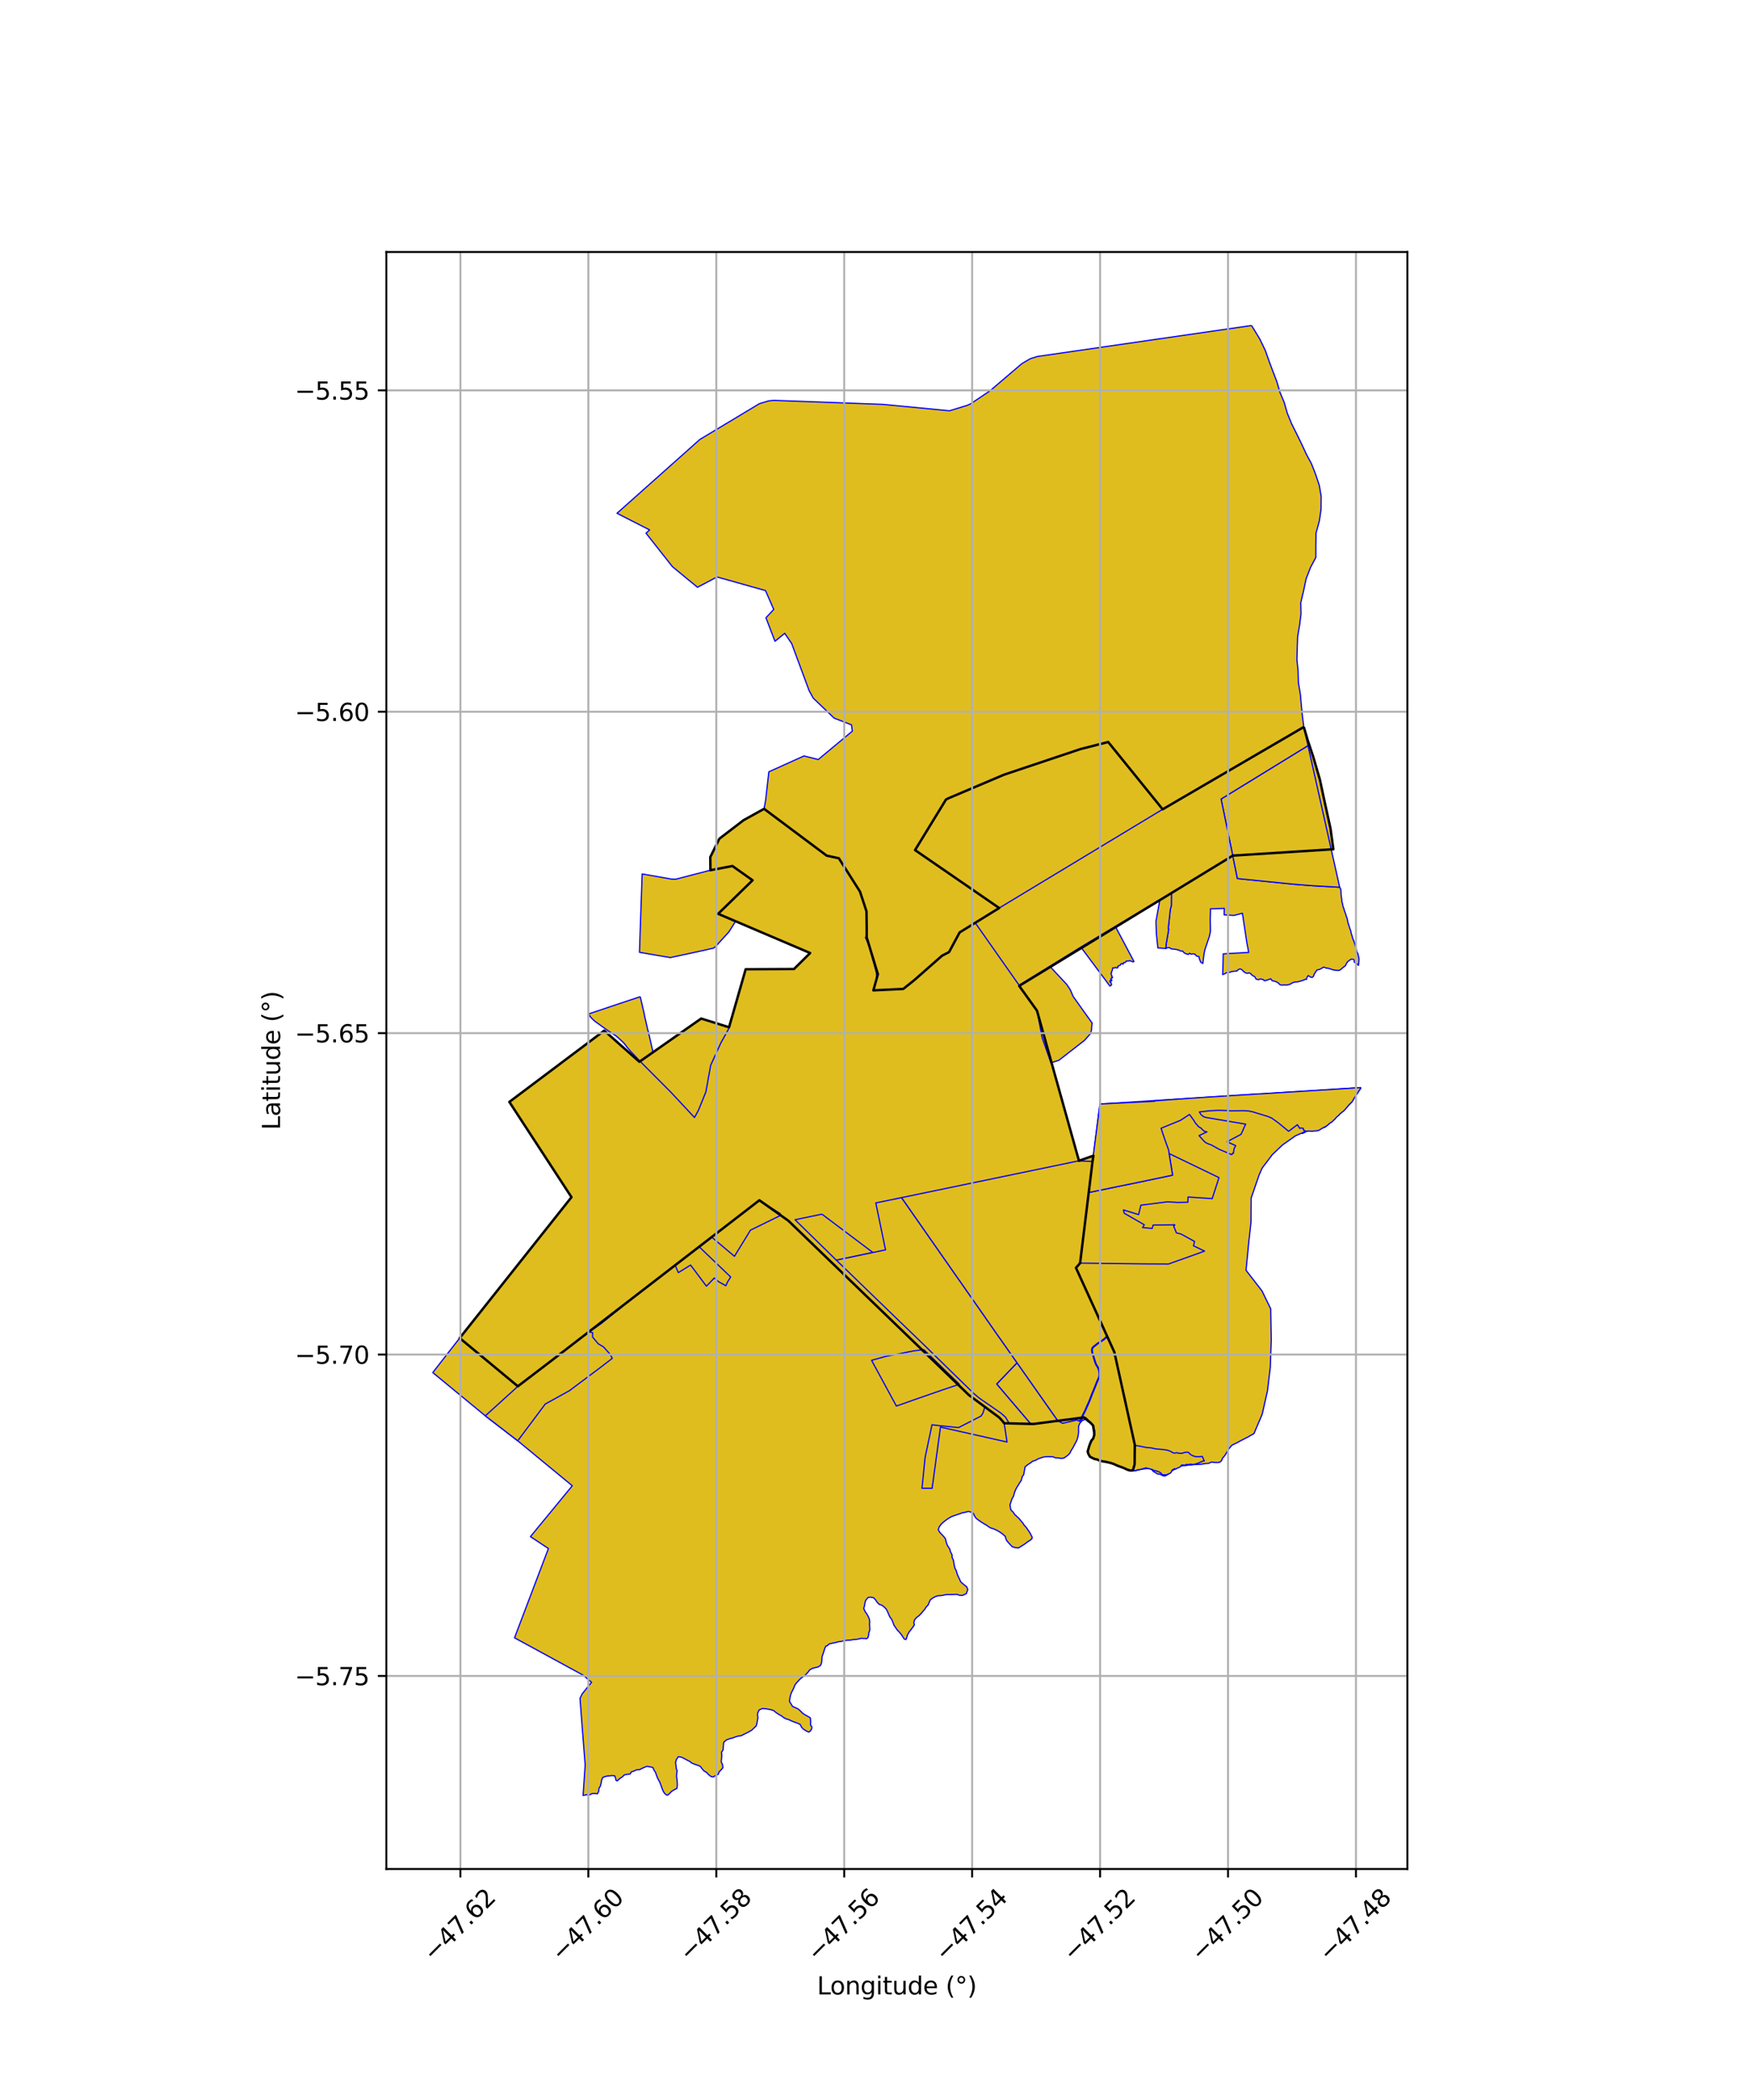 <?xml version="1.0" encoding="utf-8" standalone="no"?>
<!DOCTYPE svg PUBLIC "-//W3C//DTD SVG 1.1//EN"
  "http://www.w3.org/Graphics/SVG/1.1/DTD/svg11.dtd">
<svg xmlns:xlink="http://www.w3.org/1999/xlink" width="720pt" height="864pt" viewBox="0 0 720 864" xmlns="http://www.w3.org/2000/svg" version="1.1">
 <defs>
  <style type="text/css">*{stroke-linejoin: round; stroke-linecap: butt}</style>
 </defs>
 <g id="figure_1">
  <g id="patch_1">
   <path d="M 0 864 
L 720 864 
L 720 0 
L 0 0 
z
" style="fill: #ffffff"/>
  </g>
  <g id="axes_1">
   <g id="patch_2">
    <path d="M 158.956 768.96 
L 579.044 768.96 
L 579.044 103.68 
L 158.956 103.68 
z
" style="fill: #ffffff"/>
   </g>
   <g id="PatchCollection_1">
    <path d="M 455.939 305.281 
L 478.344 332.974 
L 411.095 373.587 
L 393.5 361.001 
L 376.479 349.75 
L 381.72 343.06 
L 385.326 336.82 
L 389.068 329.153 
L 389.196 328.962 
L 413.102 318.716 
L 421.692 315.617 
L 434.4 311.212 
L 444.564 308.18 
L 455.01 305.711 
L 455.939 305.281 
" clip-path="url(#p25b26c8dec)" style="fill: #e0bd1f; stroke: #0000ff; stroke-width: 0.5"/>
    <path d="M 474.772 294.909 
L 474.884 294.917 
L 476.199 311.525 
L 478.344 332.974 
L 455.939 305.281 
L 469.63 298.041 
L 474.772 294.909 
" clip-path="url(#p25b26c8dec)" style="fill: #e0bd1f; stroke: #0000ff; stroke-width: 0.5"/>
    <path d="M 312.425 493.823 
L 324.342 502.231 
L 398.659 573.996 
L 411.075 583.178 
L 412.427 584.624 
L 413.142 585.562 
L 425.201 585.865 
L 446.003 583.165 
L 446.382 584.063 
L 445.263 584.423 
L 444.234 585.636 
L 443.772 586.766 
L 443.732 587.869 
L 443.759 589.184 
L 443.628 590.339 
L 443.396 591.491 
L 443.007 592.663 
L 442.463 593.712 
L 441.93 594.7 
L 441.43 595.654 
L 440.669 596.857 
L 440.159 597.892 
L 439.454 598.67 
L 438.543 599.322 
L 437.855 599.818 
L 436.724 600.064 
L 435.427 599.826 
L 434.234 599.802 
L 433.253 599.383 
L 432.136 599.331 
L 430.816 599.332 
L 429.492 599.448 
L 428.354 599.782 
L 427.199 600.168 
L 426.061 600.834 
L 424.942 601.153 
L 423.835 601.981 
L 422.832 602.615 
L 421.726 603.552 
L 421.577 604.579 
L 421.307 605.906 
L 421.202 606.638 
L 420.539 607.614 
L 420.183 609.101 
L 419.591 609.945 
L 418.943 611.046 
L 418.229 612.154 
L 417.712 613.234 
L 417.296 614.399 
L 416.985 615.599 
L 416.406 616.553 
L 415.958 617.855 
L 415.545 619.147 
L 415.713 620.395 
L 415.934 621.251 
L 416.804 622.079 
L 417.472 623.084 
L 418.389 623.942 
L 419.168 624.65 
L 419.944 625.589 
L 420.718 626.483 
L 421.381 627.492 
L 422.218 628.404 
L 423.708 630.578 
L 424.358 631.848 
L 424.678 632.453 
L 424.587 633.043 
L 423.693 633.812 
L 422.865 634.303 
L 421.794 635.12 
L 420.768 635.8 
L 419.79 636.415 
L 418.997 636.887 
L 417.733 636.745 
L 416.469 636.371 
L 415.692 635.572 
L 414.922 634.716 
L 414.229 633.892 
L 413.807 632.985 
L 413.598 632.128 
L 412.672 631.281 
L 411.901 630.689 
L 410.887 630.048 
L 409.861 629.478 
L 408.687 628.971 
L 407.616 628.662 
L 406.757 628.155 
L 405.813 627.463 
L 404.57 626.758 
L 403.624 626.143 
L 402.532 625.392 
L 401.636 624.708 
L 401.06 623.91 
L 400.443 622.624 
L 399.505 622.115 
L 398.353 621.871 
L 397.089 622.2 
L 395.787 622.472 
L 394.748 622.851 
L 393.698 623.203 
L 392.471 623.622 
L 391.348 624.054 
L 390.286 624.676 
L 389.232 625.39 
L 388.345 626.088 
L 387.339 626.981 
L 386.514 628.031 
L 386.013 629.348 
L 386.646 630.44 
L 388.265 632.157 
L 388.97 633.041 
L 389.309 634.44 
L 389.712 635.677 
L 390.769 637.377 
L 391.084 638.527 
L 391.649 639.538 
L 391.76 640.911 
L 392.267 641.924 
L 392.432 642.977 
L 392.623 644.056 
L 392.898 645.175 
L 393.438 646.24 
L 393.743 647.372 
L 394.198 648.528 
L 394.694 649.504 
L 395.251 650.783 
L 396.262 651.691 
L 397.211 652.464 
L 397.641 652.731 
L 398.188 653.991 
L 397.911 654.725 
L 397.555 655.679 
L 395.921 656.429 
L 394.656 656.321 
L 393.781 655.972 
L 392.417 656.004 
L 391.09 656.055 
L 389.886 656.023 
L 388.773 656.181 
L 387.486 656.452 
L 385.976 656.534 
L 384.863 656.882 
L 383.82 657.441 
L 382.763 658.207 
L 382.312 659.26 
L 381.805 660.418 
L 381.101 661.093 
L 380.46 662.119 
L 379.75 662.92 
L 378.937 663.913 
L 378.033 664.808 
L 377.028 665.563 
L 376.288 666.466 
L 375.971 667.594 
L 376.193 668.519 
L 375.482 669.586 
L 374.087 671.398 
L 373.403 672.558 
L 373.057 673.751 
L 372.758 674.519 
L 372.058 674.378 
L 370.805 672.468 
L 369.979 671.472 
L 369.072 670.535 
L 367.765 668.575 
L 367.371 667.474 
L 366.847 666.233 
L 366.197 665.381 
L 365.664 664.284 
L 365.187 663.155 
L 364.662 662.075 
L 363.757 661.15 
L 362.933 660.507 
L 361.67 660.041 
L 360.802 659.107 
L 360.357 658.391 
L 359.457 657.375 
L 358.154 657.106 
L 357.124 657.269 
L 356.175 658.451 
L 355.92 659.18 
L 355.744 660.346 
L 355.38 661.821 
L 355.964 663.086 
L 356.598 663.967 
L 357.231 665.084 
L 357.648 666.116 
L 357.839 667.15 
L 357.74 668.309 
L 357.842 669.544 
L 357.872 670.634 
L 357.497 671.657 
L 357.349 672.861 
L 357.041 673.874 
L 356.546 674.194 
L 355.591 674.104 
L 354.958 674.112 
L 354.448 674.038 
L 353.229 674.328 
L 352.12 674.511 
L 350.979 674.575 
L 349.845 674.794 
L 348.511 674.863 
L 347.443 675.019 
L 346.127 675.323 
L 344.938 675.482 
L 343.73 675.795 
L 342.471 676.07 
L 341.204 676.335 
L 340.261 677.157 
L 339.807 677.258 
L 339.387 678.107 
L 338.998 679.322 
L 338.628 680.448 
L 338.227 681.565 
L 338.143 682.812 
L 338.009 684.095 
L 337.649 685.146 
L 336.605 685.84 
L 335.43 686.1 
L 334.26 686.423 
L 333.146 687.026 
L 332.381 688.054 
L 331.612 688.87 
L 330.756 689.642 
L 329.642 690.385 
L 328.889 691.104 
L 328.436 691.645 
L 328.019 692.027 
L 327.114 693.148 
L 326.671 694.285 
L 326.218 695.227 
L 325.689 696.247 
L 325.248 697.437 
L 324.979 698.716 
L 324.812 699.985 
L 326.094 702.088 
L 327.259 702.561 
L 328.37 703.11 
L 329.282 703.892 
L 330.169 704.811 
L 331.14 705.477 
L 332.591 706.283 
L 333.406 706.786 
L 333.512 708.458 
L 333.451 709.734 
L 334.021 710.416 
L 333.928 711.412 
L 333.246 712.359 
L 332.699 712.63 
L 331.729 712.164 
L 330.536 711.418 
L 329.856 710.71 
L 329.174 709.434 
L 327.987 708.934 
L 326.834 708.514 
L 325.746 708.101 
L 324.575 707.52 
L 323.451 707.215 
L 322.452 706.684 
L 321.56 706.015 
L 320.354 705.295 
L 319.368 704.666 
L 318.313 703.805 
L 317.201 703.415 
L 316.032 703.207 
L 314.892 703.029 
L 313.713 702.932 
L 312.339 703.51 
L 311.751 704.776 
L 311.681 705.38 
L 311.817 706.814 
L 311.386 709.135 
L 311.117 710.109 
L 309.271 711.855 
L 308.233 712.452 
L 307.182 713.018 
L 306.029 713.549 
L 305.124 714.074 
L 303.898 714.251 
L 302.751 714.549 
L 301.523 715.036 
L 300.339 715.332 
L 299.003 715.782 
L 297.869 716.705 
L 297.706 717.336 
L 297.596 718.648 
L 297.513 719.928 
L 296.836 720.943 
L 296.964 722.219 
L 296.857 723.52 
L 296.736 724.877 
L 297.269 726.026 
L 297.455 727.253 
L 296.763 728.101 
L 295.839 729.051 
L 295.536 729.977 
L 294.354 730.515 
L 293.461 731.123 
L 292.427 730.858 
L 291.472 730.068 
L 290.678 729.213 
L 289.697 728.657 
L 288.859 727.733 
L 288.09 726.685 
L 286.917 726.247 
L 285.692 725.812 
L 284.592 725.378 
L 283.81 724.712 
L 282.719 724.164 
L 281.688 723.626 
L 280.554 723.022 
L 279.109 722.736 
L 278.279 723.933 
L 277.952 725.167 
L 278.119 726.323 
L 278.209 727.568 
L 278.595 728.535 
L 278.412 729.733 
L 278.337 730.989 
L 278.557 732.09 
L 278.642 733.46 
L 278.674 734.663 
L 278.499 735.804 
L 277.481 736.319 
L 276.375 736.982 
L 275.473 737.919 
L 274.639 738.604 
L 273.973 738.353 
L 273.305 737.7 
L 272.792 736.791 
L 272.351 735.693 
L 271.947 734.532 
L 271.495 733.34 
L 270.475 731.406 
L 269.654 729.124 
L 269.232 728.548 
L 268.58 727.191 
L 266.256 726.723 
L 265.149 727.114 
L 264.152 727.577 
L 263.213 728.062 
L 261.855 728.167 
L 260.864 728.659 
L 259.796 728.977 
L 259.265 729.882 
L 258.133 729.993 
L 256.834 730.274 
L 256.085 731.05 
L 255.071 731.684 
L 253.953 732.703 
L 253.446 732.465 
L 253.268 731.652 
L 252.934 730.646 
L 251.843 730.512 
L 250.763 730.655 
L 249.682 730.746 
L 248.375 731.112 
L 247.938 731.406 
L 247.551 732.356 
L 247.304 733.672 
L 247.008 734.832 
L 246.429 735.788 
L 246.35 736.941 
L 245.815 738.027 
L 244.661 737.896 
L 243.449 737.983 
L 242.379 738.523 
L 241.347 738.408 
L 239.9 738.72 
L 240.747 726.166 
L 238.623 698.756 
L 239.568 696.849 
L 243.391 692.136 
L 239.925 689.219 
L 211.691 673.843 
L 225.633 637.105 
L 218.237 632.215 
L 235.451 611.286 
L 213.007 592.787 
L 199.672 582.52 
L 178.051 564.714 
L 189.123 550.513 
L 213.087 570.383 
L 213.563 569.963 
L 227.251 559.526 
L 312.425 493.823 
" clip-path="url(#p25b26c8dec)" style="fill: #e0bd1f; stroke: #0000ff; stroke-width: 0.5"/>
    <path d="M 270.794 445.496 
L 291.564 466.857 
L 292.662 468.089 
L 293.08 468.651 
L 293.534 469.273 
L 306.276 487.752 
L 309.775 491.152 
L 312.425 493.823 
L 303.083 501.021 
L 292.784 508.976 
L 287.596 512.908 
L 300.62 525.385 
L 299.391 527.334 
L 298.636 529.001 
L 295.582 527.287 
L 293.889 525.803 
L 290.646 529.175 
L 284.121 520.476 
L 279.089 523.595 
L 277.774 520.555 
L 255.627 537.638 
L 255.472 537.992 
L 247.389 544.536 
L 242.385 548.005 
L 243.83 548.301 
L 243.793 550.072 
L 246.141 552.883 
L 248.247 554.104 
L 250.934 557.1 
L 251.914 558.86 
L 247.032 562.608 
L 246.882 562.724 
L 234.284 572.16 
L 224.336 577.652 
L 213.007 592.787 
L 199.672 582.52 
L 213.086 570.368 
L 190.419 551.711 
L 189.374 550.904 
L 189.596 550.388 
L 195.495 543.069 
L 213.831 519.768 
L 231.353 497.266 
L 235.12 492.551 
L 249.414 474.752 
L 251.678 475.903 
L 260.724 461.384 
L 270.794 445.496 
" clip-path="url(#p25b26c8dec)" style="fill: #e0bd1f; stroke: #0000ff; stroke-width: 0.5"/>
    <path d="M 536.426 299.105 
L 538.09 304.759 
L 540.197 311.034 
L 543.023 320.692 
L 545.049 330.169 
L 547.382 340.778 
L 548.587 349.404 
L 507.209 352.027 
L 419.326 405.631 
L 426.649 415.826 
L 443.915 477.58 
L 449.851 475.478 
L 449.494 477.862 
L 444.382 519.681 
L 442.68 521.621 
L 458.465 556.272 
L 466.892 594.451 
L 466.811 602.5 
L 466.092 604.966 
L 465.031 605.008 
L 463.874 604.702 
L 462.821 604.203 
L 461.847 603.78 
L 460.611 603.341 
L 459.64 602.978 
L 458.528 602.449 
L 457.285 602 
L 456.046 601.678 
L 454.541 601.358 
L 453.497 601.233 
L 452.395 600.911 
L 451.311 600.461 
L 450.231 600.238 
L 449.206 599.739 
L 448.433 599.33 
L 447.766 598.128 
L 447.503 597.18 
L 447.844 595.965 
L 448.182 594.853 
L 448.576 593.759 
L 449.057 592.675 
L 449.763 591.853 
L 450.2 590.366 
L 450.158 589.089 
L 449.902 587.767 
L 449.732 586.501 
L 448.651 585.353 
L 447.785 584.719 
L 446.866 583.891 
L 446.003 583.165 
L 425.201 585.865 
L 413.142 585.562 
L 412.427 584.624 
L 411.075 583.178 
L 398.659 573.996 
L 324.342 502.231 
L 312.425 493.823 
L 227.251 559.526 
L 213.563 569.963 
L 213.087 570.383 
L 189.123 550.513 
L 235.12 492.551 
L 209.56 453.36 
L 248.598 424.028 
L 263.059 436.851 
L 288.489 419.057 
L 299.949 422.647 
L 306.789 398.776 
L 326.648 398.685 
L 333.315 392.105 
L 295.464 375.97 
L 309.628 362.172 
L 301.34 356.302 
L 292.29 358.031 
L 292.235 352.619 
L 295.989 345.049 
L 305.939 337.437 
L 314.362 332.777 
L 340.105 352.027 
L 345.129 353.119 
L 353.815 366.813 
L 356.497 374.93 
L 356.592 382.172 
L 356.577 385.629 
L 361.193 400.83 
L 359.335 407.466 
L 371.628 406.871 
L 376.222 403.206 
L 387.557 393.226 
L 390.463 391.72 
L 394.826 383.617 
L 411.095 373.587 
L 376.479 349.75 
L 389.198 328.962 
L 390.226 328.428 
L 413.107 318.719 
L 444.566 308.181 
L 455.939 305.281 
L 478.344 332.974 
L 536.426 299.105 
" clip-path="url(#p25b26c8dec)" style="fill: #e0bd1f; stroke: #0000ff; stroke-width: 0.5"/>
    <path d="M 559.949 447.465 
L 555.632 453.971 
L 550.258 458.944 
L 545.156 463.776 
L 537.483 465.352 
L 533.001 467.304 
L 527.683 471.05 
L 523.503 475.015 
L 519.299 480.569 
L 518.045 483.395 
L 514.773 492.896 
L 514.699 502.773 
L 513.713 511.801 
L 512.655 522.621 
L 519.221 531.116 
L 522.816 538.517 
L 523.03 551.372 
L 522.632 562.569 
L 521.474 572.229 
L 519.307 581.855 
L 515.92 589.815 
L 514.371 590.687 
L 513.419 591.256 
L 512.401 591.751 
L 511.414 592.267 
L 510.144 592.915 
L 509.124 593.509 
L 508.017 594.032 
L 506.849 594.606 
L 505.949 595.638 
L 505.2 596.698 
L 504.529 597.893 
L 503.849 598.935 
L 503.025 599.919 
L 502.56 600.982 
L 501.878 601.593 
L 500.937 601.746 
L 499.766 601.705 
L 498.455 601.525 
L 497.225 602.096 
L 496.209 602.114 
L 494.713 602.363 
L 493.895 602.472 
L 492.626 602.541 
L 491.35 602.556 
L 490.176 602.732 
L 488.983 602.747 
L 487.807 602.989 
L 486.551 603.032 
L 485.351 603.354 
L 484.024 603.927 
L 483.082 604.609 
L 481.871 605.328 
L 481.019 606.249 
L 480.1 606.869 
L 479.175 607.314 
L 478.282 607.105 
L 477.378 606.576 
L 476.175 606.417 
L 475.438 605.926 
L 474.571 605.44 
L 473.651 604.436 
L 472.113 604.181 
L 470.851 604.341 
L 469.567 604.513 
L 468.331 604.78 
L 467.041 605.079 
L 466.092 604.966 
L 466.811 602.5 
L 466.892 594.451 
L 458.465 556.272 
L 442.68 521.621 
L 444.382 519.681 
L 449.494 477.862 
L 449.851 475.478 
L 452.532 454.225 
L 559.949 447.465 
" clip-path="url(#p25b26c8dec)" style="fill: #e0bd1f; stroke: #0000ff; stroke-width: 0.5"/>
    <path d="M 380.098 555.258 
L 394.697 569.513 
L 393.025 570.09 
L 387.991 571.781 
L 377.244 575.514 
L 368.793 578.491 
L 358.588 559.673 
L 364.279 558.093 
L 375.793 555.817 
L 380.098 555.258 
" clip-path="url(#p25b26c8dec)" style="fill: #e0bd1f; stroke: #0000ff; stroke-width: 0.5"/>
    <path d="M 443.915 477.58 
L 443.951 477.631 
L 449.494 477.862 
L 447.933 490.635 
L 444.382 519.681 
L 444.341 519.895 
L 442.68 521.621 
L 449.33 536.028 
L 453.076 544.106 
L 455.496 549.505 
L 455.154 549.899 
L 454.795 550.294 
L 454.336 550.715 
L 453.873 551.087 
L 453.417 551.403 
L 452.928 551.726 
L 452.425 552.05 
L 451.92 552.393 
L 451.506 552.669 
L 451.158 552.919 
L 450.859 553.172 
L 450.575 553.413 
L 450.294 553.631 
L 450.007 553.85 
L 449.717 554.09 
L 449.468 554.366 
L 449.299 554.66 
L 449.19 555.003 
L 449.133 555.391 
L 449.141 555.791 
L 449.169 556.12 
L 449.245 556.451 
L 449.333 556.795 
L 449.448 557.148 
L 449.552 557.468 
L 449.648 557.789 
L 449.756 558.128 
L 449.826 558.391 
L 449.905 558.657 
L 449.976 558.924 
L 450.066 559.237 
L 450.175 559.565 
L 450.292 559.925 
L 450.408 560.301 
L 450.521 560.661 
L 450.651 561.008 
L 450.811 561.375 
L 450.983 561.715 
L 451.166 561.998 
L 451.343 562.282 
L 451.527 562.596 
L 451.729 563.011 
L 451.889 563.355 
L 451.99 563.684 
L 452.053 564.02 
L 452.1 564.371 
L 452.16 564.774 
L 452.197 565.179 
L 452.217 565.491 
L 452.185 565.849 
L 452.128 566.198 
L 452.023 566.597 
L 451.891 566.969 
L 451.75 567.299 
L 451.549 567.687 
L 451.361 568.129 
L 451.187 568.557 
L 451.002 568.991 
L 450.798 569.509 
L 450.65 569.893 
L 450.531 570.205 
L 450.457 570.386 
L 450.423 570.474 
L 450.268 570.852 
L 450.094 571.281 
L 449.928 571.679 
L 449.727 572.18 
L 449.51 572.706 
L 449.278 573.242 
L 449.049 573.816 
L 448.839 574.379 
L 448.632 574.907 
L 448.448 575.388 
L 448.281 575.844 
L 448.044 576.36 
L 447.848 576.899 
L 447.623 577.412 
L 447.385 577.934 
L 447.157 578.412 
L 446.943 578.893 
L 446.738 579.4 
L 446.504 579.958 
L 446.245 580.488 
L 446.033 580.931 
L 445.969 581.031 
L 445.787 581.376 
L 445.554 581.855 
L 445.352 582.277 
L 444.95 583.058 
L 444.756 583.418 
L 444.538 583.811 
L 444.31 584.2 
L 444.1 584.535 
L 444.069 584.604 
L 444.006 584.688 
L 443.074 584.228 
L 437.182 585.589 
L 435.175 584.558 
L 418.41 560.723 
L 411.715 551.175 
L 409.924 548.65 
L 401.682 536.837 
L 394.207 526.138 
L 393.572 525.247 
L 389.308 519.139 
L 370.883 492.749 
L 443.915 477.58 
" clip-path="url(#p25b26c8dec)" style="fill: #e0bd1f; stroke: #0000ff; stroke-width: 0.5"/>
    <path d="M 338.164 499.534 
L 359.128 515.314 
L 344.098 518.472 
L 327.096 501.835 
L 338.164 499.534 
" clip-path="url(#p25b26c8dec)" style="fill: #e0bd1f; stroke: #0000ff; stroke-width: 0.5"/>
    <path d="M 405.193 578.828 
L 411.075 583.178 
L 412.427 584.624 
L 413.142 585.562 
L 414.332 593.291 
L 386.94 587.147 
L 383.493 612.334 
L 379.334 612.315 
L 380.616 599.629 
L 383.449 586.192 
L 386.523 586.562 
L 394.384 587.349 
L 403.641 582.607 
L 404.391 581.43 
L 405.193 578.828 
" clip-path="url(#p25b26c8dec)" style="fill: #e0bd1f; stroke: #0000ff; stroke-width: 0.5"/>
    <path d="M 418.41 560.723 
L 435.175 584.558 
L 426.688 585.747 
L 425.199 585.864 
L 424.1 585.909 
L 410.057 569.421 
L 418.41 560.723 
" clip-path="url(#p25b26c8dec)" style="fill: #e0bd1f; stroke: #0000ff; stroke-width: 0.5"/>
    <path d="M 370.883 492.749 
L 389.308 519.139 
L 393.572 525.247 
L 394.207 526.138 
L 401.682 536.837 
L 409.924 548.65 
L 411.715 551.175 
L 418.41 560.723 
L 410.057 569.421 
L 424.1 585.909 
L 415.236 585.667 
L 413.694 583.058 
L 411.79 581.377 
L 405.924 577.308 
L 403.811 575.87 
L 402.574 574.959 
L 400.706 573.376 
L 390.867 563.799 
L 379.559 552.743 
L 370.061 543.592 
L 357.201 531.173 
L 344.098 518.472 
L 359.128 515.314 
L 364.328 514.231 
L 360.332 494.917 
L 362.918 494.391 
L 370.883 492.749 
" clip-path="url(#p25b26c8dec)" style="fill: #e0bd1f; stroke: #0000ff; stroke-width: 0.5"/>
    <path d="M 312.425 493.823 
L 321.083 499.371 
L 320.845 500.196 
L 308.761 506.123 
L 302.175 516.882 
L 292.784 508.976 
L 312.425 493.823 
" clip-path="url(#p25b26c8dec)" style="fill: #e0bd1f; stroke: #0000ff; stroke-width: 0.5"/>
    <path d="M 455.626 549.803 
L 458.466 556.271 
L 466.892 594.451 
L 466.92 594.734 
L 466.811 602.5 
L 466.092 604.966 
L 465.009 604.94 
L 463.827 604.479 
L 461.948 603.831 
L 459.971 603.18 
L 458.474 602.485 
L 456.828 601.957 
L 455.208 601.449 
L 452.857 600.996 
L 451.67 600.647 
L 449.394 599.739 
L 448.109 598.803 
L 447.612 597.726 
L 447.721 596.588 
L 448.505 594.151 
L 450.338 590.496 
L 450.341 588.588 
L 450.06 587.272 
L 450.03 586.925 
L 449.014 585.483 
L 447.665 584.161 
L 446.668 583.236 
L 445.875 583.398 
L 445.456 583.577 
L 444.244 584.809 
L 444.328 584.723 
L 444.352 584.672 
L 444.553 584.349 
L 444.785 583.954 
L 445.005 583.556 
L 445.202 583.192 
L 445.606 582.406 
L 445.81 581.98 
L 446.042 581.506 
L 446.216 581.175 
L 446.282 581.07 
L 446.501 580.613 
L 446.763 580.078 
L 447.002 579.51 
L 447.205 579.006 
L 447.415 578.533 
L 447.643 578.056 
L 447.883 577.53 
L 448.113 577.005 
L 448.307 576.469 
L 448.544 575.954 
L 448.715 575.489 
L 448.897 575.011 
L 449.105 574.483 
L 449.315 573.92 
L 449.541 573.353 
L 449.772 572.818 
L 449.991 572.288 
L 450.192 571.789 
L 450.357 571.391 
L 450.532 570.962 
L 450.688 570.581 
L 450.721 570.493 
L 450.796 570.312 
L 450.916 569.996 
L 451.063 569.614 
L 451.266 569.1 
L 451.45 568.668 
L 451.623 568.239 
L 451.807 567.811 
L 452.008 567.421 
L 452.156 567.075 
L 452.296 566.682 
L 452.407 566.258 
L 452.468 565.885 
L 452.503 565.494 
L 452.481 565.157 
L 452.443 564.739 
L 452.383 564.33 
L 452.335 563.975 
L 452.267 563.615 
L 452.155 563.251 
L 451.986 562.887 
L 451.778 562.46 
L 451.587 562.133 
L 451.406 561.843 
L 451.23 561.571 
L 451.068 561.253 
L 450.916 560.9 
L 450.791 560.567 
L 450.68 560.216 
L 450.563 559.837 
L 450.445 559.476 
L 450.338 559.152 
L 450.25 558.847 
L 450.179 558.579 
L 450.1 558.313 
L 450.03 558.048 
L 449.92 557.705 
L 449.824 557.382 
L 449.718 557.058 
L 449.607 556.715 
L 449.522 556.383 
L 449.451 556.075 
L 449.426 555.776 
L 449.419 555.41 
L 449.468 555.068 
L 449.56 554.776 
L 449.699 554.536 
L 449.914 554.299 
L 450.184 554.075 
L 450.467 553.859 
L 450.754 553.636 
L 451.042 553.391 
L 451.333 553.146 
L 451.667 552.905 
L 452.078 552.632 
L 452.582 552.29 
L 453.083 551.967 
L 453.576 551.641 
L 454.043 551.318 
L 454.521 550.933 
L 454.996 550.497 
L 455.363 550.093 
L 455.626 549.803 
" clip-path="url(#p25b26c8dec)" style="fill: #e0bd1f; stroke: #0000ff; stroke-width: 0.5"/>
    <path d="M 480.995 474.598 
L 501.307 484.403 
L 501.518 484.53 
L 498.712 493.199 
L 498.269 493.112 
L 488.798 492.489 
L 488.698 494.634 
L 484.201 494.723 
L 484.042 494.69 
L 480.349 494.46 
L 469.389 495.851 
L 468.448 499.721 
L 462.199 497.783 
L 462.568 499.174 
L 470.793 503.907 
L 470.102 505.039 
L 474.03 505.416 
L 474.425 504.03 
L 482.353 503.936 
L 483.096 503.839 
L 483.379 504.053 
L 482.862 504.403 
L 484.014 507.248 
L 485.891 507.707 
L 491.471 510.765 
L 491.048 512.563 
L 495.593 514.739 
L 490.053 516.744 
L 484.245 518.802 
L 480.769 520.047 
L 470.881 520 
L 444.382 519.681 
L 447.933 490.635 
L 458.956 488.363 
L 470.651 485.968 
L 473.407 485.383 
L 482.432 483.492 
L 480.995 474.598 
" clip-path="url(#p25b26c8dec)" style="fill: #e0bd1f; stroke: #0000ff; stroke-width: 0.5"/>
    <path d="M 559.949 447.465 
L 559.554 448.209 
L 558.927 449.089 
L 558.642 449.63 
L 558.218 450.169 
L 557.58 451.136 
L 557.015 452.075 
L 556.493 453.043 
L 556.041 453.577 
L 555.661 453.901 
L 554.917 454.696 
L 554.199 455.546 
L 553.502 456.38 
L 553.041 456.897 
L 552.218 457.564 
L 551.404 458.2 
L 550.765 458.926 
L 549.916 459.585 
L 549.358 460.316 
L 548.597 461.013 
L 547.957 461.651 
L 547.166 462.093 
L 546.325 462.843 
L 545.517 463.433 
L 544.577 463.895 
L 543.645 464.441 
L 542.671 465.036 
L 541.641 465.279 
L 540.532 465.322 
L 539.819 465.444 
L 538.806 465.348 
L 537.759 465.401 
L 536.745 465.941 
L 535.836 466.351 
L 537.323 465.392 
L 536.381 465.046 
L 536.172 464.208 
L 535.285 464.09 
L 534.727 464.226 
L 533.784 462.732 
L 530.184 465.45 
L 525.959 461.98 
L 523.222 460.01 
L 521.697 459.365 
L 515.143 457.364 
L 513.334 457.049 
L 511.674 456.973 
L 506.299 457.024 
L 504.351 456.905 
L 501.359 456.825 
L 497.729 457.004 
L 495.533 457.262 
L 493.454 457.493 
L 493.733 457.936 
L 494.101 458.544 
L 494.62 459.009 
L 495.317 459.522 
L 496.466 459.806 
L 512.506 462.505 
L 511.864 463.867 
L 511.4 464.977 
L 510.588 466.703 
L 506.195 469.029 
L 504.876 469.761 
L 508.407 471.355 
L 507.737 472.595 
L 507.448 474.545 
L 507.093 474.473 
L 506.801 475.072 
L 501.539 472.831 
L 498.317 471.024 
L 497.369 470.709 
L 496.326 470.251 
L 495.9 469.985 
L 495.356 469.482 
L 493.319 467.219 
L 496.589 465.684 
L 496.094 465.618 
L 495.398 465.36 
L 494.735 464.778 
L 494.16 464.169 
L 493.111 463.527 
L 491.764 461.979 
L 491.132 460.889 
L 489.385 458.517 
L 485.656 460.955 
L 477.701 464.2 
L 479.052 468.263 
L 479.554 469.695 
L 480.81 473.195 
L 480.995 474.598 
L 482.432 483.492 
L 473.407 485.383 
L 470.651 485.968 
L 458.956 488.363 
L 447.933 490.635 
L 449.494 477.862 
L 452.532 454.225 
L 475.067 453.093 
L 475.053 452.911 
L 481.677 452.432 
L 490.123 451.831 
L 493.403 451.617 
L 497.607 451.33 
L 500.289 451.172 
L 518.575 450.016 
L 518.873 450.038 
L 559.949 447.465 
" clip-path="url(#p25b26c8dec)" style="fill: #e0bd1f; stroke: #0000ff; stroke-width: 0.5"/>
    <path d="M 466.92 594.734 
L 467.061 594.769 
L 467.782 594.802 
L 468.668 594.934 
L 469.594 595.125 
L 470.481 595.298 
L 471.313 595.47 
L 472.276 595.619 
L 473.104 595.648 
L 473.974 595.765 
L 474.928 596.016 
L 475.908 596.145 
L 476.716 596.219 
L 477.61 596.309 
L 478.538 596.361 
L 479.413 596.519 
L 480.175 596.608 
L 481.073 596.913 
L 481.897 597.286 
L 482.688 597.768 
L 483.441 597.831 
L 484.256 597.69 
L 484.555 597.779 
L 484.96 597.904 
L 485.706 597.955 
L 486.449 597.9 
L 487.11 597.647 
L 487.821 597.518 
L 488.523 597.475 
L 489.051 597.61 
L 489.462 598.096 
L 489.936 598.498 
L 490.481 598.793 
L 490.974 599.008 
L 491.466 599.188 
L 492.027 599.301 
L 492.598 599.328 
L 493.192 599.322 
L 493.879 599.273 
L 494.48 599.225 
L 494.647 599.184 
L 495.48 601.12 
L 495.128 601.05 
L 495.083 601.059 
L 494.951 601.106 
L 494.83 601.168 
L 494.753 601.209 
L 494.479 601.341 
L 494.218 601.444 
L 493.953 601.512 
L 493.809 601.635 
L 493.621 601.69 
L 493.514 601.708 
L 493.394 601.821 
L 493.255 601.866 
L 493.059 601.919 
L 492.833 602.002 
L 492.674 602.118 
L 492.477 602.129 
L 492.231 602.209 
L 491.975 602.325 
L 491.684 602.373 
L 491.4 602.438 
L 490.659 602.554 
L 490.581 602.485 
L 490.45 602.488 
L 490.285 602.507 
L 490.107 602.434 
L 489.783 602.377 
L 489.606 602.432 
L 488.937 602.59 
L 488.586 602.573 
L 488.336 602.512 
L 488.231 602.55 
L 487.956 602.565 
L 487.846 602.72 
L 487.762 602.715 
L 487.556 602.778 
L 487.399 602.8 
L 487.269 602.827 
L 486.977 602.828 
L 486.643 602.732 
L 486.308 602.75 
L 486.039 602.888 
L 485.553 603.517 
L 485.132 603.775 
L 484.531 603.964 
L 484.126 604.186 
L 483.938 604.315 
L 483.874 604.362 
L 483.743 604.431 
L 483.625 604.467 
L 483.488 604.503 
L 483.349 604.242 
L 483.263 604.259 
L 483.142 604.307 
L 483.069 604.41 
L 482.927 604.528 
L 482.794 604.597 
L 482.68 604.651 
L 482.612 604.684 
L 482.531 604.688 
L 482.414 604.743 
L 482.333 604.803 
L 482.257 604.901 
L 482.174 604.967 
L 482.121 605.169 
L 481.932 605.585 
L 481.839 605.756 
L 481.701 605.937 
L 481.533 606.065 
L 481.495 606.096 
L 479.759 606.857 
L 479.675 606.788 
L 479.569 606.792 
L 478.413 606.757 
L 478.107 606.74 
L 478.03 606.592 
L 477.95 606.546 
L 477.855 606.4 
L 477.716 606.083 
L 477.57 606.045 
L 477.323 605.895 
L 477.17 605.746 
L 477.11 605.689 
L 476.961 605.635 
L 476.808 605.552 
L 476.651 605.503 
L 476.51 605.479 
L 476.344 605.455 
L 476.248 605.405 
L 476.134 605.296 
L 475.965 605.239 
L 475.805 605.239 
L 475.63 605.201 
L 475.5 605.103 
L 475.354 605.118 
L 475.197 605.063 
L 475.047 605.02 
L 474.906 604.966 
L 474.767 604.984 
L 474.607 604.957 
L 474.455 604.868 
L 474.343 604.8 
L 474.24 604.685 
L 474.07 604.594 
L 471.881 604.034 
L 471.837 604.041 
L 471.787 604.01 
L 471.351 603.915 
L 471.232 603.967 
L 471.093 604.043 
L 470.662 604.196 
L 470.587 604.19 
L 470.531 604.188 
L 469.983 604.333 
L 469.807 604.436 
L 469.69 604.442 
L 469.504 604.472 
L 469.368 604.52 
L 469.267 604.542 
L 469.15 604.59 
L 469.057 604.659 
L 468.804 604.626 
L 468.069 604.727 
L 467.782 604.829 
L 467.545 604.968 
L 467.07 605.061 
L 466.874 605.077 
L 466.263 605.141 
L 466.092 604.966 
L 466.811 602.5 
L 466.92 594.734 
" clip-path="url(#p25b26c8dec)" style="fill: #e0bd1f; stroke: #0000ff; stroke-width: 0.5"/>
    <path d="M 288.489 419.057 
L 299.931 422.656 
L 299.704 423.453 
L 298.462 425.694 
L 296.584 429.081 
L 293.91 434.941 
L 292.403 438.241 
L 290.415 449.237 
L 287.362 456.796 
L 285.736 459.779 
L 282.867 456.698 
L 278.386 451.903 
L 275.986 449.34 
L 263.35 436.648 
L 268.663 432.882 
L 282.174 423.469 
L 288.489 419.057 
" clip-path="url(#p25b26c8dec)" style="fill: #e0bd1f; stroke: #0000ff; stroke-width: 0.5"/>
    <path d="M 263.412 410.062 
L 264.942 416.646 
L 265.07 417.218 
L 265.157 417.817 
L 265.315 418.497 
L 266.437 423.417 
L 266.63 424.205 
L 266.676 424.189 
L 268.663 432.882 
L 263.35 436.648 
L 261.782 434.989 
L 259.349 432.442 
L 258.081 430.959 
L 256.831 429.331 
L 256.225 428.677 
L 253.83 426.515 
L 253.637 426.347 
L 252.641 425.664 
L 250.792 424.452 
L 250.389 424.237 
L 244.642 420.102 
L 243.271 418.786 
L 242.052 417.205 
L 251.187 414.141 
L 252.498 413.701 
L 256.926 412.225 
L 263.412 410.062 
" clip-path="url(#p25b26c8dec)" style="fill: #e0bd1f; stroke: #0000ff; stroke-width: 0.5"/>
    <path d="M 301.324 356.301 
L 306.049 359.626 
L 309.628 362.172 
L 307.198 364.55 
L 295.464 375.97 
L 302.673 378.991 
L 299.863 383.454 
L 295.019 388.759 
L 293.673 390.065 
L 289.415 391.036 
L 275.795 393.981 
L 270.251 393.041 
L 263.094 391.812 
L 264.199 359.564 
L 276.235 361.671 
L 277.986 361.73 
L 292.29 358.031 
L 293.942 357.697 
L 294.977 357.49 
L 295.742 357.337 
L 301.324 356.301 
" clip-path="url(#p25b26c8dec)" style="fill: #e0bd1f; stroke: #0000ff; stroke-width: 0.5"/>
    <path d="M 432.015 397.664 
L 438.905 405.028 
L 440.407 407.348 
L 441.505 409.941 
L 449.355 420.95 
L 449.201 421.878 
L 449.073 423.818 
L 448.642 425.283 
L 446.189 428.043 
L 435.667 436.229 
L 432.396 437.303 
L 428.788 427.025 
L 426.649 415.826 
L 419.326 405.631 
L 432.015 397.664 
" clip-path="url(#p25b26c8dec)" style="fill: #e0bd1f; stroke: #0000ff; stroke-width: 0.5"/>
    <path d="M 372.804 366.393 
L 375.205 368.684 
L 379.122 371.904 
L 380.552 373.101 
L 383.193 375.147 
L 381.346 377.443 
L 375.986 379.968 
L 376.774 384.499 
L 377.808 386.848 
L 384.534 395.888 
L 379.114 400.659 
L 376.222 403.206 
L 372.324 406.312 
L 371.609 406.877 
L 359.335 407.466 
L 360.476 404.763 
L 360.642 403.082 
L 360.643 401.021 
L 360.473 399.859 
L 357.491 389.017 
L 356.041 385.674 
L 356.577 385.629 
L 367.527 384.398 
L 366.741 380.628 
L 364.928 373.12 
L 364.665 372.068 
L 372.804 366.393 
" clip-path="url(#p25b26c8dec)" style="fill: #e0bd1f; stroke: #0000ff; stroke-width: 0.5"/>
    <path d="M 507.191 352.053 
L 509.109 361.473 
L 533.022 363.866 
L 540.427 364.427 
L 551.186 365.033 
L 551.636 365.889 
L 551.703 366.658 
L 551.736 367.771 
L 551.858 368.83 
L 552.013 369.952 
L 552.093 370.905 
L 552.347 371.852 
L 552.557 372.892 
L 552.906 373.864 
L 553.196 374.887 
L 553.545 375.729 
L 553.86 376.836 
L 554.229 377.792 
L 554.454 378.876 
L 554.694 380.007 
L 555.031 380.876 
L 555.332 381.903 
L 555.72 382.971 
L 555.931 384.025 
L 556.26 384.992 
L 556.524 386.063 
L 556.98 387.076 
L 557.349 388.19 
L 557.627 389.221 
L 557.981 390.307 
L 558.05 390.856 
L 558.274 391.524 
L 558.692 392.468 
L 558.892 393.334 
L 559.136 394.388 
L 559.1 395.379 
L 559.027 396.393 
L 558.888 397.182 
L 558.555 396.85 
L 557.855 396.194 
L 557.135 395.833 
L 557.23 395.274 
L 556.917 394.733 
L 555.958 394.624 
L 555.115 395.158 
L 554.376 395.77 
L 553.93 396.512 
L 553.503 397.367 
L 552.602 398.022 
L 551.938 398.641 
L 551.197 399.164 
L 550.35 399.291 
L 549.183 399.136 
L 548.458 399.03 
L 547.491 398.695 
L 546.526 398.411 
L 545.581 398.265 
L 544.586 397.887 
L 543.657 398.47 
L 542.854 398.858 
L 541.847 399.084 
L 541.212 400.01 
L 540.66 400.894 
L 540.424 401.658 
L 539.818 402.171 
L 539.04 401.917 
L 538.231 401.372 
L 537.632 402.28 
L 537.57 402.912 
L 536.989 402.957 
L 536.137 403.326 
L 535.302 403.59 
L 534.628 403.792 
L 533.745 403.986 
L 532.948 404.014 
L 531.997 404.252 
L 531.173 404.734 
L 530.489 405.05 
L 529.356 405.301 
L 528.412 405.26 
L 527.43 405.325 
L 526.559 405.114 
L 525.997 404.479 
L 525.213 404.004 
L 524.338 403.684 
L 523.363 403.491 
L 522.844 402.701 
L 521.801 403.06 
L 521.03 403.339 
L 520.216 403.504 
L 519.767 403.068 
L 518.611 402.746 
L 517.744 403.106 
L 516.772 402.814 
L 516.257 401.866 
L 515.378 401.392 
L 514.843 400.938 
L 514.654 400.653 
L 514.032 400.285 
L 513.12 400.488 
L 512.324 400.194 
L 511.636 399.701 
L 511.019 399.007 
L 510.187 398.618 
L 509.345 399 
L 508.896 399.517 
L 507.815 399.599 
L 506.76 399.74 
L 505.895 400.061 
L 504.775 400.127 
L 503.999 400.608 
L 503.029 400.968 
L 503.191 396.631 
L 503.276 392.438 
L 513.74 391.853 
L 512.952 387.623 
L 511.162 375.744 
L 507.723 376.632 
L 503.654 376.404 
L 503.677 373.715 
L 500.87 373.837 
L 499.273 373.906 
L 498.023 373.929 
L 498.043 374.829 
L 497.901 378.392 
L 498.021 383.085 
L 497.581 385.249 
L 495.735 390.69 
L 495.396 392.271 
L 494.865 396.433 
L 494.006 395.851 
L 493.588 394.821 
L 493.46 394.555 
L 493.321 393.594 
L 492.283 393.334 
L 491.623 392.59 
L 490.832 392.419 
L 490.032 392.557 
L 489.423 392.209 
L 488.884 392.689 
L 487.832 392.369 
L 487.185 392.008 
L 486.509 391.248 
L 485.844 391.328 
L 485.007 390.906 
L 484.088 390.672 
L 482.932 390.485 
L 481.981 390.432 
L 481.218 389.94 
L 480.506 389.87 
L 479.634 390.228 
L 479.806 388.334 
L 480.839 382.25 
L 480.639 382.102 
L 481.504 374.104 
L 481.929 372.632 
L 481.976 367.299 
L 507.191 352.053 
" clip-path="url(#p25b26c8dec)" style="fill: #e0bd1f; stroke: #0000ff; stroke-width: 0.5"/>
    <path d="M 538.148 306.773 
L 551.186 365.033 
L 540.427 364.427 
L 533.022 363.866 
L 509.109 361.473 
L 507.191 352.053 
L 502.387 328.743 
L 538.148 306.773 
" clip-path="url(#p25b26c8dec)" style="fill: #e0bd1f; stroke: #0000ff; stroke-width: 0.5"/>
    <path d="M 468.358 267.046 
L 477.795 281.981 
L 478.97 284.833 
L 473.671 292.897 
L 473.493 293.107 
L 474.885 294.847 
L 455.939 305.281 
L 446.793 272.611 
L 446.725 272.391 
L 457.123 269.826 
L 462.951 268.368 
L 468.358 267.046 
" clip-path="url(#p25b26c8dec)" style="fill: #e0bd1f; stroke: #0000ff; stroke-width: 0.5"/>
    <path d="M 478.97 284.833 
L 481.592 291.122 
L 491.38 325.278 
L 478.344 332.974 
L 474.885 294.847 
L 473.493 293.107 
L 473.671 292.897 
L 478.97 284.833 
" clip-path="url(#p25b26c8dec)" style="fill: #e0bd1f; stroke: #0000ff; stroke-width: 0.5"/>
    <path d="M 514.925 133.92 
L 518.309 139.468 
L 520.622 144.268 
L 522.031 148.302 
L 523.636 152.603 
L 525.317 156.992 
L 526.618 161.412 
L 528.361 165.575 
L 529.655 170.072 
L 531.394 174.327 
L 533.509 178.55 
L 535.531 182.689 
L 537.475 186.887 
L 539.578 190.801 
L 541.232 195.01 
L 542.791 199.689 
L 543.578 204.278 
L 543.515 209.642 
L 542.814 214.357 
L 541.456 219.323 
L 541.367 224.387 
L 541.367 229.376 
L 539.141 233.547 
L 537.371 238.152 
L 536.309 243.157 
L 535.181 247.933 
L 535.273 252.586 
L 534.703 257.1 
L 533.885 261.966 
L 533.745 266.24 
L 533.599 271.395 
L 534.066 276.057 
L 534.202 280.862 
L 535.012 285.722 
L 535.436 290.508 
L 535.894 294.965 
L 536.426 299.105 
L 478.344 332.974 
L 455.939 305.281 
L 444.566 308.181 
L 413.107 318.719 
L 390.226 328.428 
L 389.198 328.962 
L 376.479 349.75 
L 411.095 373.587 
L 394.826 383.617 
L 390.463 391.72 
L 387.557 393.226 
L 376.222 403.206 
L 371.628 406.871 
L 359.335 407.466 
L 361.193 400.83 
L 356.577 385.629 
L 356.592 382.172 
L 356.497 374.93 
L 353.815 366.813 
L 345.129 353.119 
L 340.105 352.027 
L 314.362 332.777 
L 314.998 329.256 
L 316.328 317.54 
L 330.778 311.018 
L 336.645 312.483 
L 350.673 300.811 
L 350.328 298.23 
L 343.186 295.46 
L 334.594 287.24 
L 332.889 284.128 
L 325.734 264.798 
L 322.86 260.571 
L 318.851 263.841 
L 315.135 254.162 
L 318.337 250.742 
L 314.952 242.987 
L 294.997 237.382 
L 286.972 241.62 
L 282.327 237.823 
L 276.626 233.107 
L 265.791 219.373 
L 267.269 218.023 
L 253.847 211.182 
L 287.933 180.807 
L 312.413 166.095 
L 316.29 164.924 
L 318.386 164.725 
L 363.212 166.369 
L 390.641 169.003 
L 397.893 166.785 
L 399.287 166.178 
L 407.302 160.8 
L 420.38 149.642 
L 423.925 147.561 
L 426.895 146.653 
L 514.925 133.92 
" clip-path="url(#p25b26c8dec)" style="fill: #e0bd1f; stroke: #0000ff; stroke-width: 0.5"/>
    <path d="M 458.902 381.182 
L 466.55 395.618 
L 466.157 395.695 
L 465.908 395.67 
L 465.526 395.54 
L 465.289 395.379 
L 464.853 395.215 
L 464.626 395.385 
L 464.494 395.346 
L 463.626 395.397 
L 463.375 395.451 
L 463.31 395.679 
L 462.713 396.06 
L 462.34 396.045 
L 462.175 396.49 
L 462.018 396.744 
L 461.717 396.406 
L 461.127 396.618 
L 460.98 397.074 
L 460.625 397.303 
L 460.383 397.254 
L 459.843 397.617 
L 459.966 397.996 
L 459.988 398.09 
L 459.885 398.099 
L 459.4 398.263 
L 459.17 398.115 
L 459.111 398.116 
L 459.027 398.154 
L 458.956 398.01 
L 458.502 398.276 
L 457.944 398.163 
L 457.747 398.383 
L 457.725 398.969 
L 457.629 399.131 
L 457.477 399.479 
L 457.444 399.727 
L 457.183 400.1 
L 457.297 400.371 
L 457.078 400.706 
L 457.2 400.836 
L 457.317 401.191 
L 457.435 401.319 
L 457.465 401.513 
L 457.398 401.966 
L 457.491 402.086 
L 457.79 402.057 
L 457.61 402.258 
L 457.559 402.378 
L 457.263 402.52 
L 457.01 402.737 
L 457.051 402.796 
L 457.227 403.02 
L 457.461 403.212 
L 457.258 403.636 
L 457.095 403.549 
L 457.089 403.456 
L 456.906 403.376 
L 456.787 403.438 
L 456.646 403.635 
L 456.652 403.875 
L 456.753 404.071 
L 456.991 404.105 
L 457.043 404.263 
L 457.125 404.457 
L 457.251 404.646 
L 457.234 404.786 
L 457.339 405.177 
L 457.076 405.429 
L 456.994 405.493 
L 456.655 405.705 
L 449.106 395.585 
L 446.678 392.326 
L 444.979 390.052 
L 444.643 389.917 
L 445.097 389.582 
L 458.902 381.182 
" clip-path="url(#p25b26c8dec)" style="fill: #e0bd1f; stroke: #0000ff; stroke-width: 0.5"/>
    <path d="M 536.417 299.095 
L 538.148 306.773 
L 502.387 328.743 
L 507.191 352.053 
L 481.976 367.299 
L 481.929 372.632 
L 481.504 374.104 
L 480.639 382.102 
L 480.839 382.25 
L 479.806 388.334 
L 479.634 390.228 
L 476.382 390.009 
L 475.773 384.286 
L 475.587 379.129 
L 477.188 370.296 
L 477.169 370.146 
L 444.8 389.579 
L 419.457 405.226 
L 419.315 405.211 
L 418.893 404.8 
L 401.324 379.791 
L 401.252 379.525 
L 411.095 373.587 
L 478.344 332.974 
L 536.417 299.095 
" clip-path="url(#p25b26c8dec)" style="fill: #e0bd1f; stroke: #0000ff; stroke-width: 0.5"/>
   </g>
   <g id="PatchCollection_2">
    <path d="M 536.426 299.105 
L 538.09 304.759 
L 540.197 311.034 
L 543.023 320.692 
L 545.049 330.169 
L 547.382 340.778 
L 548.587 349.404 
L 507.209 352.027 
L 419.326 405.631 
L 426.649 415.826 
L 443.915 477.58 
L 449.851 475.478 
L 449.494 477.862 
L 444.382 519.681 
L 442.68 521.621 
L 458.465 556.272 
L 466.892 594.451 
L 466.811 602.5 
L 466.092 604.966 
L 465.031 605.008 
L 463.874 604.702 
L 462.821 604.203 
L 461.847 603.78 
L 460.611 603.341 
L 459.64 602.978 
L 458.528 602.449 
L 457.285 602 
L 456.046 601.678 
L 454.541 601.358 
L 453.497 601.233 
L 452.395 600.911 
L 451.311 600.461 
L 450.231 600.238 
L 449.206 599.739 
L 448.433 599.33 
L 447.766 598.128 
L 447.503 597.18 
L 447.844 595.965 
L 448.182 594.853 
L 448.576 593.759 
L 449.057 592.675 
L 449.763 591.853 
L 450.2 590.366 
L 450.158 589.089 
L 449.902 587.767 
L 449.732 586.501 
L 448.651 585.353 
L 447.785 584.719 
L 446.866 583.891 
L 446.003 583.165 
L 425.201 585.865 
L 413.142 585.562 
L 412.427 584.624 
L 411.075 583.178 
L 398.659 573.996 
L 324.342 502.231 
L 312.425 493.823 
L 227.251 559.526 
L 213.563 569.963 
L 213.087 570.383 
L 189.123 550.513 
L 235.12 492.551 
L 209.56 453.36 
L 248.598 424.028 
L 263.059 436.851 
L 288.489 419.057 
L 299.949 422.647 
L 306.789 398.776 
L 326.648 398.685 
L 333.315 392.105 
L 295.464 375.97 
L 309.628 362.172 
L 301.34 356.302 
L 292.29 358.031 
L 292.235 352.619 
L 295.989 345.049 
L 305.939 337.437 
L 314.362 332.777 
L 340.105 352.027 
L 345.129 353.119 
L 353.815 366.813 
L 356.497 374.93 
L 356.592 382.172 
L 356.577 385.629 
L 361.193 400.83 
L 359.335 407.466 
L 371.628 406.871 
L 376.222 403.206 
L 387.557 393.226 
L 390.463 391.72 
L 394.826 383.617 
L 411.095 373.587 
L 376.479 349.75 
L 389.198 328.962 
L 390.226 328.428 
L 413.107 318.719 
L 444.566 308.181 
L 455.939 305.281 
L 478.344 332.974 
L 536.426 299.105 
" clip-path="url(#p25b26c8dec)" style="fill: none; stroke: #000000"/>
   </g>
   <g id="matplotlib.axis_1">
    <g id="xtick_1">
     <g id="line2d_1">
      <path d="M 189.429 768.96 
L 189.429 103.68 
" clip-path="url(#p25b26c8dec)" style="fill: none; stroke: #b0b0b0; stroke-width: 0.8; stroke-linecap: square"/>
     </g>
     <g id="line2d_2">
      <defs>
       <path id="mf2fdcc9aa6" d="M 0 0 
L 0 3.5 
" style="stroke: #000000; stroke-width: 0.8"/>
      </defs>
      <g>
       <use xlink:href="#mf2fdcc9aa6" x="189.429" y="768.96" style="stroke: #000000; stroke-width: 0.8"/>
      </g>
     </g>
     <g id="text_1">
      <!-- −47.62 -->
      <g transform="translate(178.296 807.501) rotate(-45) scale(0.1 -0.1)">
       <defs>
        <path id="DejaVuSans-2212" d="M 678 2272 
L 4684 2272 
L 4684 1741 
L 678 1741 
L 678 2272 
z
" transform="scale(0.016)"/>
        <path id="DejaVuSans-34" d="M 2419 4116 
L 825 1625 
L 2419 1625 
L 2419 4116 
z
M 2253 4666 
L 3047 4666 
L 3047 1625 
L 3713 1625 
L 3713 1100 
L 3047 1100 
L 3047 0 
L 2419 0 
L 2419 1100 
L 313 1100 
L 313 1709 
L 2253 4666 
z
" transform="scale(0.016)"/>
        <path id="DejaVuSans-37" d="M 525 4666 
L 3525 4666 
L 3525 4397 
L 1831 0 
L 1172 0 
L 2766 4134 
L 525 4134 
L 525 4666 
z
" transform="scale(0.016)"/>
        <path id="DejaVuSans-2e" d="M 684 794 
L 1344 794 
L 1344 0 
L 684 0 
L 684 794 
z
" transform="scale(0.016)"/>
        <path id="DejaVuSans-36" d="M 2113 2584 
Q 1688 2584 1439 2293 
Q 1191 2003 1191 1497 
Q 1191 994 1439 701 
Q 1688 409 2113 409 
Q 2538 409 2786 701 
Q 3034 994 3034 1497 
Q 3034 2003 2786 2293 
Q 2538 2584 2113 2584 
z
M 3366 4563 
L 3366 3988 
Q 3128 4100 2886 4159 
Q 2644 4219 2406 4219 
Q 1781 4219 1451 3797 
Q 1122 3375 1075 2522 
Q 1259 2794 1537 2939 
Q 1816 3084 2150 3084 
Q 2853 3084 3261 2657 
Q 3669 2231 3669 1497 
Q 3669 778 3244 343 
Q 2819 -91 2113 -91 
Q 1303 -91 875 529 
Q 447 1150 447 2328 
Q 447 3434 972 4092 
Q 1497 4750 2381 4750 
Q 2619 4750 2861 4703 
Q 3103 4656 3366 4563 
z
" transform="scale(0.016)"/>
        <path id="DejaVuSans-32" d="M 1228 531 
L 3431 531 
L 3431 0 
L 469 0 
L 469 531 
Q 828 903 1448 1529 
Q 2069 2156 2228 2338 
Q 2531 2678 2651 2914 
Q 2772 3150 2772 3378 
Q 2772 3750 2511 3984 
Q 2250 4219 1831 4219 
Q 1534 4219 1204 4116 
Q 875 4013 500 3803 
L 500 4441 
Q 881 4594 1212 4672 
Q 1544 4750 1819 4750 
Q 2544 4750 2975 4387 
Q 3406 4025 3406 3419 
Q 3406 3131 3298 2873 
Q 3191 2616 2906 2266 
Q 2828 2175 2409 1742 
Q 1991 1309 1228 531 
z
" transform="scale(0.016)"/>
       </defs>
       <use xlink:href="#DejaVuSans-2212"/>
       <use xlink:href="#DejaVuSans-34" transform="translate(83.789 0)"/>
       <use xlink:href="#DejaVuSans-37" transform="translate(147.412 0)"/>
       <use xlink:href="#DejaVuSans-2e" transform="translate(211.035 0)"/>
       <use xlink:href="#DejaVuSans-36" transform="translate(242.822 0)"/>
       <use xlink:href="#DejaVuSans-32" transform="translate(306.445 0)"/>
      </g>
     </g>
    </g>
    <g id="xtick_2">
     <g id="line2d_3">
      <path d="M 242.064 768.96 
L 242.064 103.68 
" clip-path="url(#p25b26c8dec)" style="fill: none; stroke: #b0b0b0; stroke-width: 0.8; stroke-linecap: square"/>
     </g>
     <g id="line2d_4">
      <g>
       <use xlink:href="#mf2fdcc9aa6" x="242.064" y="768.96" style="stroke: #000000; stroke-width: 0.8"/>
      </g>
     </g>
     <g id="text_2">
      <!-- −47.60 -->
      <g transform="translate(230.931 807.501) rotate(-45) scale(0.1 -0.1)">
       <defs>
        <path id="DejaVuSans-30" d="M 2034 4250 
Q 1547 4250 1301 3770 
Q 1056 3291 1056 2328 
Q 1056 1369 1301 889 
Q 1547 409 2034 409 
Q 2525 409 2770 889 
Q 3016 1369 3016 2328 
Q 3016 3291 2770 3770 
Q 2525 4250 2034 4250 
z
M 2034 4750 
Q 2819 4750 3233 4129 
Q 3647 3509 3647 2328 
Q 3647 1150 3233 529 
Q 2819 -91 2034 -91 
Q 1250 -91 836 529 
Q 422 1150 422 2328 
Q 422 3509 836 4129 
Q 1250 4750 2034 4750 
z
" transform="scale(0.016)"/>
       </defs>
       <use xlink:href="#DejaVuSans-2212"/>
       <use xlink:href="#DejaVuSans-34" transform="translate(83.789 0)"/>
       <use xlink:href="#DejaVuSans-37" transform="translate(147.412 0)"/>
       <use xlink:href="#DejaVuSans-2e" transform="translate(211.035 0)"/>
       <use xlink:href="#DejaVuSans-36" transform="translate(242.822 0)"/>
       <use xlink:href="#DejaVuSans-30" transform="translate(306.445 0)"/>
      </g>
     </g>
    </g>
    <g id="xtick_3">
     <g id="line2d_5">
      <path d="M 294.7 768.96 
L 294.7 103.68 
" clip-path="url(#p25b26c8dec)" style="fill: none; stroke: #b0b0b0; stroke-width: 0.8; stroke-linecap: square"/>
     </g>
     <g id="line2d_6">
      <g>
       <use xlink:href="#mf2fdcc9aa6" x="294.7" y="768.96" style="stroke: #000000; stroke-width: 0.8"/>
      </g>
     </g>
     <g id="text_3">
      <!-- −47.58 -->
      <g transform="translate(283.567 807.501) rotate(-45) scale(0.1 -0.1)">
       <defs>
        <path id="DejaVuSans-35" d="M 691 4666 
L 3169 4666 
L 3169 4134 
L 1269 4134 
L 1269 2991 
Q 1406 3038 1543 3061 
Q 1681 3084 1819 3084 
Q 2600 3084 3056 2656 
Q 3513 2228 3513 1497 
Q 3513 744 3044 326 
Q 2575 -91 1722 -91 
Q 1428 -91 1123 -41 
Q 819 9 494 109 
L 494 744 
Q 775 591 1075 516 
Q 1375 441 1709 441 
Q 2250 441 2565 725 
Q 2881 1009 2881 1497 
Q 2881 1984 2565 2268 
Q 2250 2553 1709 2553 
Q 1456 2553 1204 2497 
Q 953 2441 691 2322 
L 691 4666 
z
" transform="scale(0.016)"/>
        <path id="DejaVuSans-38" d="M 2034 2216 
Q 1584 2216 1326 1975 
Q 1069 1734 1069 1313 
Q 1069 891 1326 650 
Q 1584 409 2034 409 
Q 2484 409 2743 651 
Q 3003 894 3003 1313 
Q 3003 1734 2745 1975 
Q 2488 2216 2034 2216 
z
M 1403 2484 
Q 997 2584 770 2862 
Q 544 3141 544 3541 
Q 544 4100 942 4425 
Q 1341 4750 2034 4750 
Q 2731 4750 3128 4425 
Q 3525 4100 3525 3541 
Q 3525 3141 3298 2862 
Q 3072 2584 2669 2484 
Q 3125 2378 3379 2068 
Q 3634 1759 3634 1313 
Q 3634 634 3220 271 
Q 2806 -91 2034 -91 
Q 1263 -91 848 271 
Q 434 634 434 1313 
Q 434 1759 690 2068 
Q 947 2378 1403 2484 
z
M 1172 3481 
Q 1172 3119 1398 2916 
Q 1625 2713 2034 2713 
Q 2441 2713 2670 2916 
Q 2900 3119 2900 3481 
Q 2900 3844 2670 4047 
Q 2441 4250 2034 4250 
Q 1625 4250 1398 4047 
Q 1172 3844 1172 3481 
z
" transform="scale(0.016)"/>
       </defs>
       <use xlink:href="#DejaVuSans-2212"/>
       <use xlink:href="#DejaVuSans-34" transform="translate(83.789 0)"/>
       <use xlink:href="#DejaVuSans-37" transform="translate(147.412 0)"/>
       <use xlink:href="#DejaVuSans-2e" transform="translate(211.035 0)"/>
       <use xlink:href="#DejaVuSans-35" transform="translate(242.822 0)"/>
       <use xlink:href="#DejaVuSans-38" transform="translate(306.445 0)"/>
      </g>
     </g>
    </g>
    <g id="xtick_4">
     <g id="line2d_7">
      <path d="M 347.335 768.96 
L 347.335 103.68 
" clip-path="url(#p25b26c8dec)" style="fill: none; stroke: #b0b0b0; stroke-width: 0.8; stroke-linecap: square"/>
     </g>
     <g id="line2d_8">
      <g>
       <use xlink:href="#mf2fdcc9aa6" x="347.335" y="768.96" style="stroke: #000000; stroke-width: 0.8"/>
      </g>
     </g>
     <g id="text_4">
      <!-- −47.56 -->
      <g transform="translate(336.202 807.501) rotate(-45) scale(0.1 -0.1)">
       <use xlink:href="#DejaVuSans-2212"/>
       <use xlink:href="#DejaVuSans-34" transform="translate(83.789 0)"/>
       <use xlink:href="#DejaVuSans-37" transform="translate(147.412 0)"/>
       <use xlink:href="#DejaVuSans-2e" transform="translate(211.035 0)"/>
       <use xlink:href="#DejaVuSans-35" transform="translate(242.822 0)"/>
       <use xlink:href="#DejaVuSans-36" transform="translate(306.445 0)"/>
      </g>
     </g>
    </g>
    <g id="xtick_5">
     <g id="line2d_9">
      <path d="M 399.97 768.96 
L 399.97 103.68 
" clip-path="url(#p25b26c8dec)" style="fill: none; stroke: #b0b0b0; stroke-width: 0.8; stroke-linecap: square"/>
     </g>
     <g id="line2d_10">
      <g>
       <use xlink:href="#mf2fdcc9aa6" x="399.97" y="768.96" style="stroke: #000000; stroke-width: 0.8"/>
      </g>
     </g>
     <g id="text_5">
      <!-- −47.54 -->
      <g transform="translate(388.837 807.501) rotate(-45) scale(0.1 -0.1)">
       <use xlink:href="#DejaVuSans-2212"/>
       <use xlink:href="#DejaVuSans-34" transform="translate(83.789 0)"/>
       <use xlink:href="#DejaVuSans-37" transform="translate(147.412 0)"/>
       <use xlink:href="#DejaVuSans-2e" transform="translate(211.035 0)"/>
       <use xlink:href="#DejaVuSans-35" transform="translate(242.822 0)"/>
       <use xlink:href="#DejaVuSans-34" transform="translate(306.445 0)"/>
      </g>
     </g>
    </g>
    <g id="xtick_6">
     <g id="line2d_11">
      <path d="M 452.606 768.96 
L 452.606 103.68 
" clip-path="url(#p25b26c8dec)" style="fill: none; stroke: #b0b0b0; stroke-width: 0.8; stroke-linecap: square"/>
     </g>
     <g id="line2d_12">
      <g>
       <use xlink:href="#mf2fdcc9aa6" x="452.606" y="768.96" style="stroke: #000000; stroke-width: 0.8"/>
      </g>
     </g>
     <g id="text_6">
      <!-- −47.52 -->
      <g transform="translate(441.473 807.501) rotate(-45) scale(0.1 -0.1)">
       <use xlink:href="#DejaVuSans-2212"/>
       <use xlink:href="#DejaVuSans-34" transform="translate(83.789 0)"/>
       <use xlink:href="#DejaVuSans-37" transform="translate(147.412 0)"/>
       <use xlink:href="#DejaVuSans-2e" transform="translate(211.035 0)"/>
       <use xlink:href="#DejaVuSans-35" transform="translate(242.822 0)"/>
       <use xlink:href="#DejaVuSans-32" transform="translate(306.445 0)"/>
      </g>
     </g>
    </g>
    <g id="xtick_7">
     <g id="line2d_13">
      <path d="M 505.241 768.96 
L 505.241 103.68 
" clip-path="url(#p25b26c8dec)" style="fill: none; stroke: #b0b0b0; stroke-width: 0.8; stroke-linecap: square"/>
     </g>
     <g id="line2d_14">
      <g>
       <use xlink:href="#mf2fdcc9aa6" x="505.241" y="768.96" style="stroke: #000000; stroke-width: 0.8"/>
      </g>
     </g>
     <g id="text_7">
      <!-- −47.50 -->
      <g transform="translate(494.108 807.501) rotate(-45) scale(0.1 -0.1)">
       <use xlink:href="#DejaVuSans-2212"/>
       <use xlink:href="#DejaVuSans-34" transform="translate(83.789 0)"/>
       <use xlink:href="#DejaVuSans-37" transform="translate(147.412 0)"/>
       <use xlink:href="#DejaVuSans-2e" transform="translate(211.035 0)"/>
       <use xlink:href="#DejaVuSans-35" transform="translate(242.822 0)"/>
       <use xlink:href="#DejaVuSans-30" transform="translate(306.445 0)"/>
      </g>
     </g>
    </g>
    <g id="xtick_8">
     <g id="line2d_15">
      <path d="M 557.877 768.96 
L 557.877 103.68 
" clip-path="url(#p25b26c8dec)" style="fill: none; stroke: #b0b0b0; stroke-width: 0.8; stroke-linecap: square"/>
     </g>
     <g id="line2d_16">
      <g>
       <use xlink:href="#mf2fdcc9aa6" x="557.877" y="768.96" style="stroke: #000000; stroke-width: 0.8"/>
      </g>
     </g>
     <g id="text_8">
      <!-- −47.48 -->
      <g transform="translate(546.744 807.501) rotate(-45) scale(0.1 -0.1)">
       <use xlink:href="#DejaVuSans-2212"/>
       <use xlink:href="#DejaVuSans-34" transform="translate(83.789 0)"/>
       <use xlink:href="#DejaVuSans-37" transform="translate(147.412 0)"/>
       <use xlink:href="#DejaVuSans-2e" transform="translate(211.035 0)"/>
       <use xlink:href="#DejaVuSans-34" transform="translate(242.822 0)"/>
       <use xlink:href="#DejaVuSans-38" transform="translate(306.445 0)"/>
      </g>
     </g>
    </g>
    <g id="text_9">
     <!-- Longitude (°) -->
     <g transform="translate(336.14 820.57) scale(0.1 -0.1)">
      <defs>
       <path id="DejaVuSans-4c" d="M 628 4666 
L 1259 4666 
L 1259 531 
L 3531 531 
L 3531 0 
L 628 0 
L 628 4666 
z
" transform="scale(0.016)"/>
       <path id="DejaVuSans-6f" d="M 1959 3097 
Q 1497 3097 1228 2736 
Q 959 2375 959 1747 
Q 959 1119 1226 758 
Q 1494 397 1959 397 
Q 2419 397 2687 759 
Q 2956 1122 2956 1747 
Q 2956 2369 2687 2733 
Q 2419 3097 1959 3097 
z
M 1959 3584 
Q 2709 3584 3137 3096 
Q 3566 2609 3566 1747 
Q 3566 888 3137 398 
Q 2709 -91 1959 -91 
Q 1206 -91 779 398 
Q 353 888 353 1747 
Q 353 2609 779 3096 
Q 1206 3584 1959 3584 
z
" transform="scale(0.016)"/>
       <path id="DejaVuSans-6e" d="M 3513 2113 
L 3513 0 
L 2938 0 
L 2938 2094 
Q 2938 2591 2744 2837 
Q 2550 3084 2163 3084 
Q 1697 3084 1428 2787 
Q 1159 2491 1159 1978 
L 1159 0 
L 581 0 
L 581 3500 
L 1159 3500 
L 1159 2956 
Q 1366 3272 1645 3428 
Q 1925 3584 2291 3584 
Q 2894 3584 3203 3211 
Q 3513 2838 3513 2113 
z
" transform="scale(0.016)"/>
       <path id="DejaVuSans-67" d="M 2906 1791 
Q 2906 2416 2648 2759 
Q 2391 3103 1925 3103 
Q 1463 3103 1205 2759 
Q 947 2416 947 1791 
Q 947 1169 1205 825 
Q 1463 481 1925 481 
Q 2391 481 2648 825 
Q 2906 1169 2906 1791 
z
M 3481 434 
Q 3481 -459 3084 -895 
Q 2688 -1331 1869 -1331 
Q 1566 -1331 1297 -1286 
Q 1028 -1241 775 -1147 
L 775 -588 
Q 1028 -725 1275 -790 
Q 1522 -856 1778 -856 
Q 2344 -856 2625 -561 
Q 2906 -266 2906 331 
L 2906 616 
Q 2728 306 2450 153 
Q 2172 0 1784 0 
Q 1141 0 747 490 
Q 353 981 353 1791 
Q 353 2603 747 3093 
Q 1141 3584 1784 3584 
Q 2172 3584 2450 3431 
Q 2728 3278 2906 2969 
L 2906 3500 
L 3481 3500 
L 3481 434 
z
" transform="scale(0.016)"/>
       <path id="DejaVuSans-69" d="M 603 3500 
L 1178 3500 
L 1178 0 
L 603 0 
L 603 3500 
z
M 603 4863 
L 1178 4863 
L 1178 4134 
L 603 4134 
L 603 4863 
z
" transform="scale(0.016)"/>
       <path id="DejaVuSans-74" d="M 1172 4494 
L 1172 3500 
L 2356 3500 
L 2356 3053 
L 1172 3053 
L 1172 1153 
Q 1172 725 1289 603 
Q 1406 481 1766 481 
L 2356 481 
L 2356 0 
L 1766 0 
Q 1100 0 847 248 
Q 594 497 594 1153 
L 594 3053 
L 172 3053 
L 172 3500 
L 594 3500 
L 594 4494 
L 1172 4494 
z
" transform="scale(0.016)"/>
       <path id="DejaVuSans-75" d="M 544 1381 
L 544 3500 
L 1119 3500 
L 1119 1403 
Q 1119 906 1312 657 
Q 1506 409 1894 409 
Q 2359 409 2629 706 
Q 2900 1003 2900 1516 
L 2900 3500 
L 3475 3500 
L 3475 0 
L 2900 0 
L 2900 538 
Q 2691 219 2414 64 
Q 2138 -91 1772 -91 
Q 1169 -91 856 284 
Q 544 659 544 1381 
z
M 1991 3584 
L 1991 3584 
z
" transform="scale(0.016)"/>
       <path id="DejaVuSans-64" d="M 2906 2969 
L 2906 4863 
L 3481 4863 
L 3481 0 
L 2906 0 
L 2906 525 
Q 2725 213 2448 61 
Q 2172 -91 1784 -91 
Q 1150 -91 751 415 
Q 353 922 353 1747 
Q 353 2572 751 3078 
Q 1150 3584 1784 3584 
Q 2172 3584 2448 3432 
Q 2725 3281 2906 2969 
z
M 947 1747 
Q 947 1113 1208 752 
Q 1469 391 1925 391 
Q 2381 391 2643 752 
Q 2906 1113 2906 1747 
Q 2906 2381 2643 2742 
Q 2381 3103 1925 3103 
Q 1469 3103 1208 2742 
Q 947 2381 947 1747 
z
" transform="scale(0.016)"/>
       <path id="DejaVuSans-65" d="M 3597 1894 
L 3597 1613 
L 953 1613 
Q 991 1019 1311 708 
Q 1631 397 2203 397 
Q 2534 397 2845 478 
Q 3156 559 3463 722 
L 3463 178 
Q 3153 47 2828 -22 
Q 2503 -91 2169 -91 
Q 1331 -91 842 396 
Q 353 884 353 1716 
Q 353 2575 817 3079 
Q 1281 3584 2069 3584 
Q 2775 3584 3186 3129 
Q 3597 2675 3597 1894 
z
M 3022 2063 
Q 3016 2534 2758 2815 
Q 2500 3097 2075 3097 
Q 1594 3097 1305 2825 
Q 1016 2553 972 2059 
L 3022 2063 
z
" transform="scale(0.016)"/>
       <path id="DejaVuSans-20" transform="scale(0.016)"/>
       <path id="DejaVuSans-28" d="M 1984 4856 
Q 1566 4138 1362 3434 
Q 1159 2731 1159 2009 
Q 1159 1288 1364 580 
Q 1569 -128 1984 -844 
L 1484 -844 
Q 1016 -109 783 600 
Q 550 1309 550 2009 
Q 550 2706 781 3412 
Q 1013 4119 1484 4856 
L 1984 4856 
z
" transform="scale(0.016)"/>
       <path id="DejaVuSans-b0" d="M 1600 4347 
Q 1350 4347 1178 4173 
Q 1006 4000 1006 3750 
Q 1006 3503 1178 3333 
Q 1350 3163 1600 3163 
Q 1850 3163 2022 3333 
Q 2194 3503 2194 3750 
Q 2194 3997 2020 4172 
Q 1847 4347 1600 4347 
z
M 1600 4750 
Q 1800 4750 1984 4673 
Q 2169 4597 2303 4453 
Q 2447 4313 2519 4134 
Q 2591 3956 2591 3750 
Q 2591 3338 2302 3052 
Q 2013 2766 1594 2766 
Q 1172 2766 890 3047 
Q 609 3328 609 3750 
Q 609 4169 896 4459 
Q 1184 4750 1600 4750 
z
" transform="scale(0.016)"/>
       <path id="DejaVuSans-29" d="M 513 4856 
L 1013 4856 
Q 1481 4119 1714 3412 
Q 1947 2706 1947 2009 
Q 1947 1309 1714 600 
Q 1481 -109 1013 -844 
L 513 -844 
Q 928 -128 1133 580 
Q 1338 1288 1338 2009 
Q 1338 2731 1133 3434 
Q 928 4138 513 4856 
z
" transform="scale(0.016)"/>
      </defs>
      <use xlink:href="#DejaVuSans-4c"/>
      <use xlink:href="#DejaVuSans-6f" transform="translate(53.963 0)"/>
      <use xlink:href="#DejaVuSans-6e" transform="translate(115.145 0)"/>
      <use xlink:href="#DejaVuSans-67" transform="translate(178.523 0)"/>
      <use xlink:href="#DejaVuSans-69" transform="translate(242 0)"/>
      <use xlink:href="#DejaVuSans-74" transform="translate(269.783 0)"/>
      <use xlink:href="#DejaVuSans-75" transform="translate(308.992 0)"/>
      <use xlink:href="#DejaVuSans-64" transform="translate(372.371 0)"/>
      <use xlink:href="#DejaVuSans-65" transform="translate(435.848 0)"/>
      <use xlink:href="#DejaVuSans-20" transform="translate(497.371 0)"/>
      <use xlink:href="#DejaVuSans-28" transform="translate(529.158 0)"/>
      <use xlink:href="#DejaVuSans-b0" transform="translate(568.172 0)"/>
      <use xlink:href="#DejaVuSans-29" transform="translate(618.172 0)"/>
     </g>
    </g>
   </g>
   <g id="matplotlib.axis_2">
    <g id="ytick_1">
     <g id="line2d_17">
      <path d="M 158.956 689.536 
L 579.044 689.536 
" clip-path="url(#p25b26c8dec)" style="fill: none; stroke: #b0b0b0; stroke-width: 0.8; stroke-linecap: square"/>
     </g>
     <g id="line2d_18">
      <defs>
       <path id="me1c6f839ba" d="M 0 0 
L -3.5 0 
" style="stroke: #000000; stroke-width: 0.8"/>
      </defs>
      <g>
       <use xlink:href="#me1c6f839ba" x="158.956" y="689.536" style="stroke: #000000; stroke-width: 0.8"/>
      </g>
     </g>
     <g id="text_10">
      <!-- −5.75 -->
      <g transform="translate(121.311 693.335) scale(0.1 -0.1)">
       <use xlink:href="#DejaVuSans-2212"/>
       <use xlink:href="#DejaVuSans-35" transform="translate(83.789 0)"/>
       <use xlink:href="#DejaVuSans-2e" transform="translate(147.412 0)"/>
       <use xlink:href="#DejaVuSans-37" transform="translate(179.199 0)"/>
       <use xlink:href="#DejaVuSans-35" transform="translate(242.822 0)"/>
      </g>
     </g>
    </g>
    <g id="ytick_2">
     <g id="line2d_19">
      <path d="M 158.956 557.303 
L 579.044 557.303 
" clip-path="url(#p25b26c8dec)" style="fill: none; stroke: #b0b0b0; stroke-width: 0.8; stroke-linecap: square"/>
     </g>
     <g id="line2d_20">
      <g>
       <use xlink:href="#me1c6f839ba" x="158.956" y="557.303" style="stroke: #000000; stroke-width: 0.8"/>
      </g>
     </g>
     <g id="text_11">
      <!-- −5.70 -->
      <g transform="translate(121.311 561.102) scale(0.1 -0.1)">
       <use xlink:href="#DejaVuSans-2212"/>
       <use xlink:href="#DejaVuSans-35" transform="translate(83.789 0)"/>
       <use xlink:href="#DejaVuSans-2e" transform="translate(147.412 0)"/>
       <use xlink:href="#DejaVuSans-37" transform="translate(179.199 0)"/>
       <use xlink:href="#DejaVuSans-30" transform="translate(242.822 0)"/>
      </g>
     </g>
    </g>
    <g id="ytick_3">
     <g id="line2d_21">
      <path d="M 158.956 425.07 
L 579.044 425.07 
" clip-path="url(#p25b26c8dec)" style="fill: none; stroke: #b0b0b0; stroke-width: 0.8; stroke-linecap: square"/>
     </g>
     <g id="line2d_22">
      <g>
       <use xlink:href="#me1c6f839ba" x="158.956" y="425.07" style="stroke: #000000; stroke-width: 0.8"/>
      </g>
     </g>
     <g id="text_12">
      <!-- −5.65 -->
      <g transform="translate(121.311 428.869) scale(0.1 -0.1)">
       <use xlink:href="#DejaVuSans-2212"/>
       <use xlink:href="#DejaVuSans-35" transform="translate(83.789 0)"/>
       <use xlink:href="#DejaVuSans-2e" transform="translate(147.412 0)"/>
       <use xlink:href="#DejaVuSans-36" transform="translate(179.199 0)"/>
       <use xlink:href="#DejaVuSans-35" transform="translate(242.822 0)"/>
      </g>
     </g>
    </g>
    <g id="ytick_4">
     <g id="line2d_23">
      <path d="M 158.956 292.836 
L 579.044 292.836 
" clip-path="url(#p25b26c8dec)" style="fill: none; stroke: #b0b0b0; stroke-width: 0.8; stroke-linecap: square"/>
     </g>
     <g id="line2d_24">
      <g>
       <use xlink:href="#me1c6f839ba" x="158.956" y="292.836" style="stroke: #000000; stroke-width: 0.8"/>
      </g>
     </g>
     <g id="text_13">
      <!-- −5.60 -->
      <g transform="translate(121.311 296.636) scale(0.1 -0.1)">
       <use xlink:href="#DejaVuSans-2212"/>
       <use xlink:href="#DejaVuSans-35" transform="translate(83.789 0)"/>
       <use xlink:href="#DejaVuSans-2e" transform="translate(147.412 0)"/>
       <use xlink:href="#DejaVuSans-36" transform="translate(179.199 0)"/>
       <use xlink:href="#DejaVuSans-30" transform="translate(242.822 0)"/>
      </g>
     </g>
    </g>
    <g id="ytick_5">
     <g id="line2d_25">
      <path d="M 158.956 160.603 
L 579.044 160.603 
" clip-path="url(#p25b26c8dec)" style="fill: none; stroke: #b0b0b0; stroke-width: 0.8; stroke-linecap: square"/>
     </g>
     <g id="line2d_26">
      <g>
       <use xlink:href="#me1c6f839ba" x="158.956" y="160.603" style="stroke: #000000; stroke-width: 0.8"/>
      </g>
     </g>
     <g id="text_14">
      <!-- −5.55 -->
      <g transform="translate(121.311 164.402) scale(0.1 -0.1)">
       <use xlink:href="#DejaVuSans-2212"/>
       <use xlink:href="#DejaVuSans-35" transform="translate(83.789 0)"/>
       <use xlink:href="#DejaVuSans-2e" transform="translate(147.412 0)"/>
       <use xlink:href="#DejaVuSans-35" transform="translate(179.199 0)"/>
       <use xlink:href="#DejaVuSans-35" transform="translate(242.822 0)"/>
      </g>
     </g>
    </g>
    <g id="text_15">
     <!-- Latitude (°) -->
     <g transform="translate(115.231 464.89) rotate(-90) scale(0.1 -0.1)">
      <defs>
       <path id="DejaVuSans-61" d="M 2194 1759 
Q 1497 1759 1228 1600 
Q 959 1441 959 1056 
Q 959 750 1161 570 
Q 1363 391 1709 391 
Q 2188 391 2477 730 
Q 2766 1069 2766 1631 
L 2766 1759 
L 2194 1759 
z
M 3341 1997 
L 3341 0 
L 2766 0 
L 2766 531 
Q 2569 213 2275 61 
Q 1981 -91 1556 -91 
Q 1019 -91 701 211 
Q 384 513 384 1019 
Q 384 1609 779 1909 
Q 1175 2209 1959 2209 
L 2766 2209 
L 2766 2266 
Q 2766 2663 2505 2880 
Q 2244 3097 1772 3097 
Q 1472 3097 1187 3025 
Q 903 2953 641 2809 
L 641 3341 
Q 956 3463 1253 3523 
Q 1550 3584 1831 3584 
Q 2591 3584 2966 3190 
Q 3341 2797 3341 1997 
z
" transform="scale(0.016)"/>
      </defs>
      <use xlink:href="#DejaVuSans-4c"/>
      <use xlink:href="#DejaVuSans-61" transform="translate(55.713 0)"/>
      <use xlink:href="#DejaVuSans-74" transform="translate(116.992 0)"/>
      <use xlink:href="#DejaVuSans-69" transform="translate(156.201 0)"/>
      <use xlink:href="#DejaVuSans-74" transform="translate(183.984 0)"/>
      <use xlink:href="#DejaVuSans-75" transform="translate(223.193 0)"/>
      <use xlink:href="#DejaVuSans-64" transform="translate(286.572 0)"/>
      <use xlink:href="#DejaVuSans-65" transform="translate(350.049 0)"/>
      <use xlink:href="#DejaVuSans-20" transform="translate(411.572 0)"/>
      <use xlink:href="#DejaVuSans-28" transform="translate(443.359 0)"/>
      <use xlink:href="#DejaVuSans-b0" transform="translate(482.373 0)"/>
      <use xlink:href="#DejaVuSans-29" transform="translate(532.373 0)"/>
     </g>
    </g>
   </g>
   <g id="patch_3">
    <path d="M 158.956 768.96 
L 158.956 103.68 
" style="fill: none; stroke: #000000; stroke-width: 0.8; stroke-linejoin: miter; stroke-linecap: square"/>
   </g>
   <g id="patch_4">
    <path d="M 579.044 768.96 
L 579.044 103.68 
" style="fill: none; stroke: #000000; stroke-width: 0.8; stroke-linejoin: miter; stroke-linecap: square"/>
   </g>
   <g id="patch_5">
    <path d="M 158.956 768.96 
L 579.044 768.96 
" style="fill: none; stroke: #000000; stroke-width: 0.8; stroke-linejoin: miter; stroke-linecap: square"/>
   </g>
   <g id="patch_6">
    <path d="M 158.956 103.68 
L 579.044 103.68 
" style="fill: none; stroke: #000000; stroke-width: 0.8; stroke-linejoin: miter; stroke-linecap: square"/>
   </g>
   <g id="legend_1">
    <g id="patch_7">
     <path d="M 279.837 941.308 
L 458.163 941.308 
Q 460.163 941.308 460.163 939.308 
L 460.163 909.016 
Q 460.163 907.016 458.163 907.016 
L 279.837 907.016 
Q 277.837 907.016 277.837 909.016 
L 277.837 939.308 
Q 277.837 941.308 279.837 941.308 
z
" style="fill: #ffffff; opacity: 0.8; stroke: #cccccc; stroke-linejoin: miter"/>
    </g>
    <g id="text_16">
     <!-- Legenda -->
     <g transform="translate(343.281 920.134) scale(0.12 -0.12)">
      <use xlink:href="#DejaVuSans-4c"/>
      <use xlink:href="#DejaVuSans-65" transform="translate(53.963 0)"/>
      <use xlink:href="#DejaVuSans-67" transform="translate(115.486 0)"/>
      <use xlink:href="#DejaVuSans-65" transform="translate(178.963 0)"/>
      <use xlink:href="#DejaVuSans-6e" transform="translate(240.486 0)"/>
      <use xlink:href="#DejaVuSans-64" transform="translate(303.865 0)"/>
      <use xlink:href="#DejaVuSans-61" transform="translate(367.342 0)"/>
     </g>
    </g>
    <g id="patch_8">
     <path style="fill: none; stroke: #000000; stroke-linejoin: miter"/>
    </g>
    <g id="text_17">
     <!-- Gleba Federal -->
     <g transform="translate(309.837 935.228) scale(0.1 -0.1)">
      <defs>
       <path id="DejaVuSans-47" d="M 3809 666 
L 3809 1919 
L 2778 1919 
L 2778 2438 
L 4434 2438 
L 4434 434 
Q 4069 175 3628 42 
Q 3188 -91 2688 -91 
Q 1594 -91 976 548 
Q 359 1188 359 2328 
Q 359 3472 976 4111 
Q 1594 4750 2688 4750 
Q 3144 4750 3555 4637 
Q 3966 4525 4313 4306 
L 4313 3634 
Q 3963 3931 3569 4081 
Q 3175 4231 2741 4231 
Q 1884 4231 1454 3753 
Q 1025 3275 1025 2328 
Q 1025 1384 1454 906 
Q 1884 428 2741 428 
Q 3075 428 3337 486 
Q 3600 544 3809 666 
z
" transform="scale(0.016)"/>
       <path id="DejaVuSans-6c" d="M 603 4863 
L 1178 4863 
L 1178 0 
L 603 0 
L 603 4863 
z
" transform="scale(0.016)"/>
       <path id="DejaVuSans-62" d="M 3116 1747 
Q 3116 2381 2855 2742 
Q 2594 3103 2138 3103 
Q 1681 3103 1420 2742 
Q 1159 2381 1159 1747 
Q 1159 1113 1420 752 
Q 1681 391 2138 391 
Q 2594 391 2855 752 
Q 3116 1113 3116 1747 
z
M 1159 2969 
Q 1341 3281 1617 3432 
Q 1894 3584 2278 3584 
Q 2916 3584 3314 3078 
Q 3713 2572 3713 1747 
Q 3713 922 3314 415 
Q 2916 -91 2278 -91 
Q 1894 -91 1617 61 
Q 1341 213 1159 525 
L 1159 0 
L 581 0 
L 581 4863 
L 1159 4863 
L 1159 2969 
z
" transform="scale(0.016)"/>
       <path id="DejaVuSans-46" d="M 628 4666 
L 3309 4666 
L 3309 4134 
L 1259 4134 
L 1259 2759 
L 3109 2759 
L 3109 2228 
L 1259 2228 
L 1259 0 
L 628 0 
L 628 4666 
z
" transform="scale(0.016)"/>
       <path id="DejaVuSans-72" d="M 2631 2963 
Q 2534 3019 2420 3045 
Q 2306 3072 2169 3072 
Q 1681 3072 1420 2755 
Q 1159 2438 1159 1844 
L 1159 0 
L 581 0 
L 581 3500 
L 1159 3500 
L 1159 2956 
Q 1341 3275 1631 3429 
Q 1922 3584 2338 3584 
Q 2397 3584 2469 3576 
Q 2541 3569 2628 3553 
L 2631 2963 
z
" transform="scale(0.016)"/>
      </defs>
      <use xlink:href="#DejaVuSans-47"/>
      <use xlink:href="#DejaVuSans-6c" transform="translate(77.49 0)"/>
      <use xlink:href="#DejaVuSans-65" transform="translate(105.273 0)"/>
      <use xlink:href="#DejaVuSans-62" transform="translate(166.797 0)"/>
      <use xlink:href="#DejaVuSans-61" transform="translate(230.273 0)"/>
      <use xlink:href="#DejaVuSans-20" transform="translate(291.553 0)"/>
      <use xlink:href="#DejaVuSans-46" transform="translate(323.34 0)"/>
      <use xlink:href="#DejaVuSans-65" transform="translate(375.359 0)"/>
      <use xlink:href="#DejaVuSans-64" transform="translate(436.883 0)"/>
      <use xlink:href="#DejaVuSans-65" transform="translate(500.359 0)"/>
      <use xlink:href="#DejaVuSans-72" transform="translate(561.883 0)"/>
      <use xlink:href="#DejaVuSans-61" transform="translate(602.996 0)"/>
      <use xlink:href="#DejaVuSans-6c" transform="translate(664.275 0)"/>
     </g>
    </g>
    <g id="patch_9">
     <path d="M 399.045 935.228 
L 419.045 935.228 
L 419.045 928.228 
L 399.045 928.228 
z
" style="fill: #e0bd1f; opacity: 0.6"/>
    </g>
    <g id="text_18">
     <!-- SIGEF -->
     <g transform="translate(427.045 935.228) scale(0.1 -0.1)">
      <defs>
       <path id="DejaVuSans-53" d="M 3425 4513 
L 3425 3897 
Q 3066 4069 2747 4153 
Q 2428 4238 2131 4238 
Q 1616 4238 1336 4038 
Q 1056 3838 1056 3469 
Q 1056 3159 1242 3001 
Q 1428 2844 1947 2747 
L 2328 2669 
Q 3034 2534 3370 2195 
Q 3706 1856 3706 1288 
Q 3706 609 3251 259 
Q 2797 -91 1919 -91 
Q 1588 -91 1214 -16 
Q 841 59 441 206 
L 441 856 
Q 825 641 1194 531 
Q 1563 422 1919 422 
Q 2459 422 2753 634 
Q 3047 847 3047 1241 
Q 3047 1584 2836 1778 
Q 2625 1972 2144 2069 
L 1759 2144 
Q 1053 2284 737 2584 
Q 422 2884 422 3419 
Q 422 4038 858 4394 
Q 1294 4750 2059 4750 
Q 2388 4750 2728 4690 
Q 3069 4631 3425 4513 
z
" transform="scale(0.016)"/>
       <path id="DejaVuSans-49" d="M 628 4666 
L 1259 4666 
L 1259 0 
L 628 0 
L 628 4666 
z
" transform="scale(0.016)"/>
       <path id="DejaVuSans-45" d="M 628 4666 
L 3578 4666 
L 3578 4134 
L 1259 4134 
L 1259 2753 
L 3481 2753 
L 3481 2222 
L 1259 2222 
L 1259 531 
L 3634 531 
L 3634 0 
L 628 0 
L 628 4666 
z
" transform="scale(0.016)"/>
      </defs>
      <use xlink:href="#DejaVuSans-53"/>
      <use xlink:href="#DejaVuSans-49" transform="translate(63.477 0)"/>
      <use xlink:href="#DejaVuSans-47" transform="translate(92.969 0)"/>
      <use xlink:href="#DejaVuSans-45" transform="translate(170.459 0)"/>
      <use xlink:href="#DejaVuSans-46" transform="translate(233.643 0)"/>
     </g>
    </g>
   </g>
  </g>
 </g>
 <defs>
  <clipPath id="p25b26c8dec">
   <rect x="158.956" y="103.68" width="420.088" height="665.28"/>
  </clipPath>
 </defs>
</svg>
